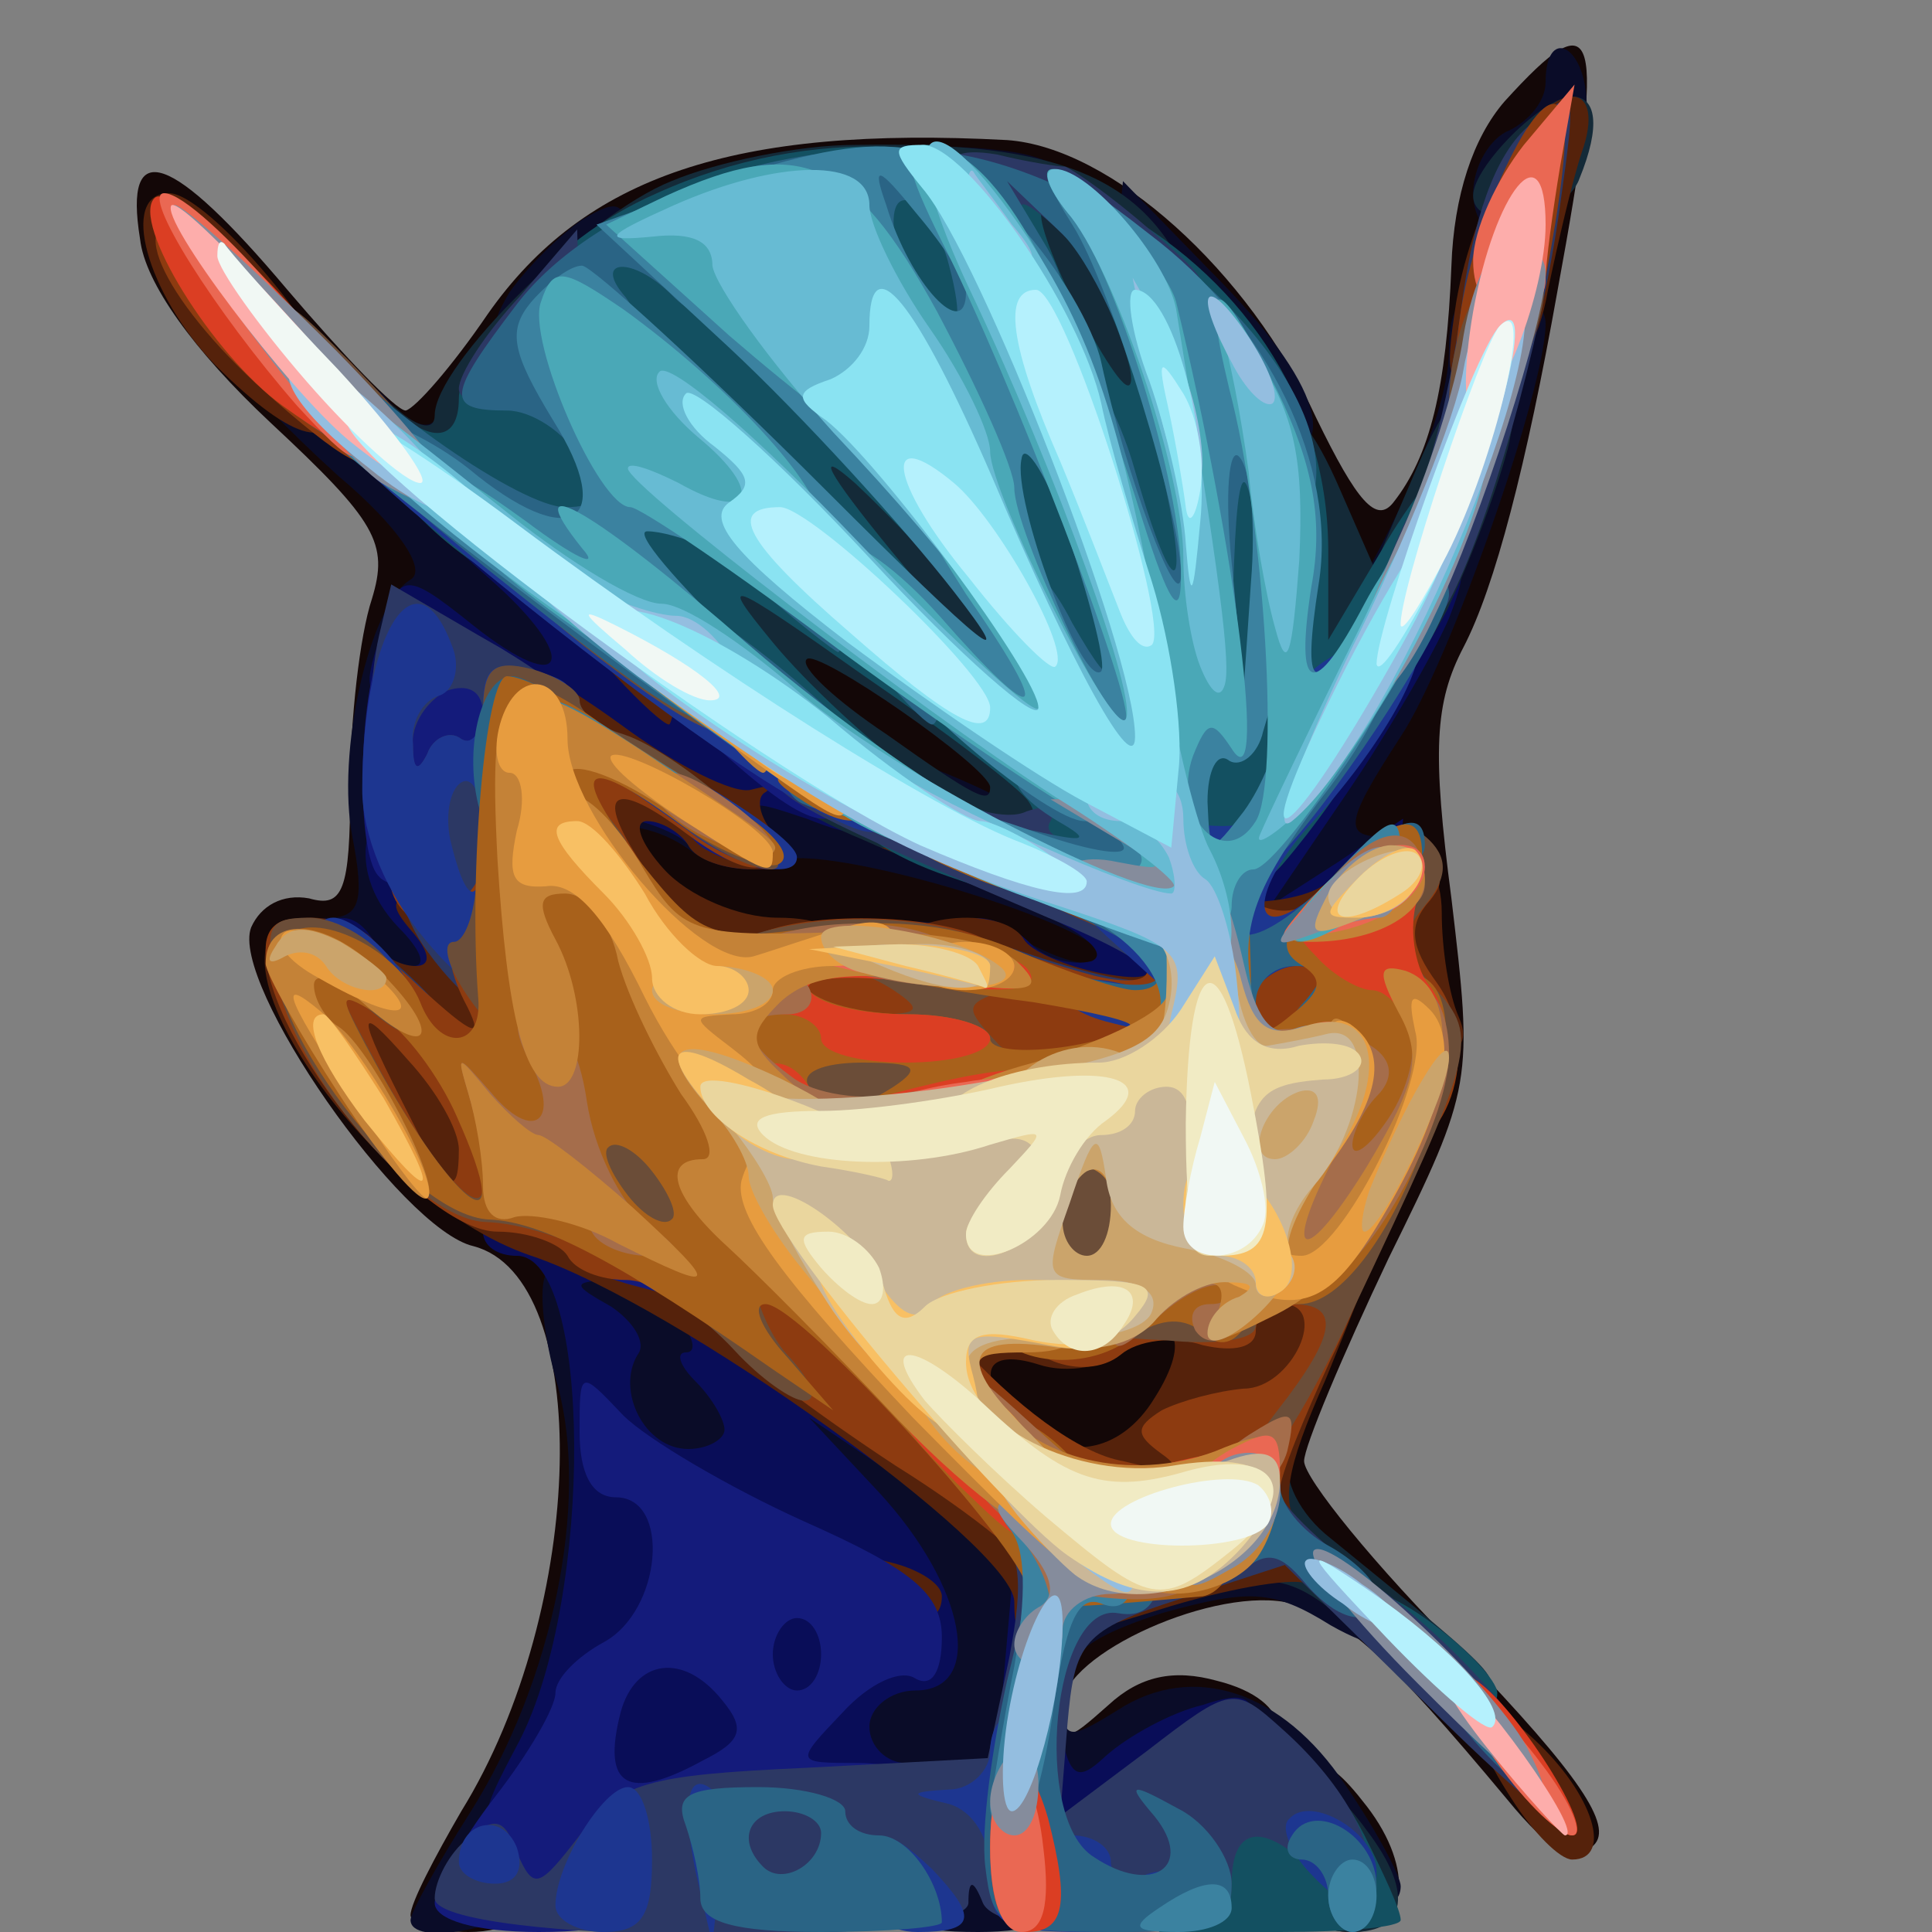 <?xml version="1.0" encoding="utf-8"?>
<!DOCTYPE svg PUBLIC "-//W3C//DTD SVG 1.0//EN" "http://www.w3.org/TR/2001/REC-SVG-20010904/DTD/svg10.dtd">
<svg version="1.0" xmlns="http://www.w3.org/2000/svg" width="40px" height="40px" viewBox="0 0 40 40" preserveAspectRatio="xMidYMid meet">
 <rect x="0" y="0" width="40" height="40" fill="#808080" stroke="none"/>
 <g fill="#130707">
  <path d="M8.50 39.65 c0 -0.25 0.50 -1.20 1.05 -2.15 2.60 -4.20 2.75 -11.05 0.25 -11.70 -1.50 -0.35 -5.05 -5.45 -4.60 -6.60 0.20 -0.45 0.65 -0.70 1.20 -0.60 0.70 0.20 0.85 -0.15 0.85 -2.30 0 -1.40 0.20 -3.15 0.45 -3.90 0.35 -1.15 0.10 -1.60 -2.10 -3.65 -1.60 -1.50 -2.60 -2.90 -2.70 -3.80 -0.35 -2.15 0.65 -1.80 3.05 1.05 1.15 1.35 2.25 2.50 2.45 2.50 0.20 -0.05 0.95 -0.90 1.70 -2 2 -2.85 5.10 -3.90 10.75 -3.60 2.15 0.15 5 2.70 6.40 5.75 0.85 1.75 1.25 2.20 1.60 1.75 0.75 -0.95 1.10 -2.35 1.20 -4.90 0.05 -1.45 0.45 -2.65 1.10 -3.40 1.95 -2.15 2.10 -1.55 1.10 3.90 -0.65 3.65 -1.30 6.15 -1.95 7.40 -0.60 1.15 -0.65 2.15 -0.25 5.20 0.45 3.80 0.45 3.90 -1.30 7.45 -0.95 2 -1.75 3.90 -1.75 4.20 0 0.35 1.45 2.15 3.30 4 2.40 2.50 3.10 3.55 2.70 3.95 -0.40 0.40 -0.90 0.15 -1.80 -0.95 -2.50 -3 -3.35 -3.75 -4.45 -4.05 -1.55 -0.40 -4.75 1.05 -4.75 2.10 0 0.80 0.05 0.80 0.95 0 0.65 -0.60 1.35 -0.75 2.25 -0.50 1.60 0.40 1.70 1.50 0.20 1.90 -1.80 0.45 -3.90 0.35 -3.90 -0.20 0 -0.25 -0.65 -0.50 -1.50 -0.50 -1.20 0 -1.50 -0.20 -1.50 -1.10 -0.05 -1.60 -1.65 -3.35 -3.35 -3.70 -1.45 -0.30 -1.45 -0.25 -2.05 2.85 -0.30 1.70 -0.75 3.25 -1 3.40 -0.25 0.15 -0.60 0.80 -0.80 1.45 -0.25 0.75 -0.75 1.10 -1.60 1.10 -0.65 0 -1.20 -0.15 -1.20 -0.35z m10.50 -12.35 c0 -0.65 2.95 -1.30 5.95 -1.30 1.10 0 1.55 -0.40 2.35 -2.10 1.10 -2.35 1.05 -4.90 -0.10 -4.90 -0.95 0 -0.95 -3.45 0.10 -4.90 0.65 -0.95 0.65 -1.10 0.05 -1.10 -0.45 0 -1 -0.95 -1.40 -2.25 -0.35 -1.25 -0.85 -2.25 -1.05 -2.25 -0.20 0 -0.40 -0.45 -0.40 -1 0 -0.60 -0.35 -1 -0.80 -1 -0.45 0 -1.35 -0.45 -2.05 -1 -2.25 -1.80 -6.35 -1 -9.35 1.75 -1.05 0.95 -1.50 1.95 -1.70 3.65 -0.15 1.30 -0.55 2.65 -0.95 3 -0.95 0.95 -0.85 4.10 0.10 4.10 0.50 0 0.75 0.55 0.80 1.90 0.10 3.40 0.60 4.30 2.70 4.90 1.05 0.30 2.05 0.80 2.15 1.10 0.10 0.35 0.50 0.60 0.90 0.60 0.40 0 0.70 0.35 0.70 0.75 0 0.40 0.45 0.75 1 0.75 0.55 0 1 -0.30 1 -0.70z"/>
  <path d="M21.25 21.65 c-0.55 -0.15 -1.20 -0.45 -1.45 -0.70 -0.30 -0.25 -1.90 -0.45 -3.55 -0.45 -2.35 0 -3.30 -0.20 -3.90 -0.90 -1.10 -1.20 -1.15 -4.10 -0.10 -4.10 0.40 0 0.75 -0.20 0.75 -0.50 0 -0.25 0.45 -0.50 1 -0.50 0.75 0 1 -0.35 1 -1.25 0 -1.10 0.20 -1.25 1.80 -1.25 2.30 0 5.20 2.15 5.20 3.80 0 0.90 0.45 1.45 1.75 2.05 1.50 0.70 1.75 1.10 1.75 2.50 0 1.55 -0.10 1.65 -1.60 1.60 -0.90 -0.05 -2.10 -0.15 -2.65 -0.30z"/>
  <path d="M27 38.25 c0 -1.95 0.30 -2.15 1.30 -0.85 1 1.30 0.85 2.60 -0.30 2.60 -0.80 0 -1 -0.35 -1 -1.75z"/>
 </g>
 <g fill="#0a0c28">
  <path d="M8.50 39.75 c0 -0.15 0.55 -1.15 1.25 -2.25 1.70 -2.70 2.45 -6.40 1.80 -8.80 -0.30 -1 -0.40 -2.05 -0.25 -2.30 0.15 -0.20 -0.10 -0.40 -0.50 -0.40 -0.45 0 -0.80 -0.20 -0.80 -0.50 0 -0.25 0.80 -0.50 1.75 -0.50 1.85 0 4.25 0.90 4.25 1.60 0 0.20 0.35 0.40 0.75 0.40 0.40 0 0.75 0.35 0.75 0.75 0 0.40 0.40 0.75 0.90 0.75 0.95 0.05 3.60 2.20 3.60 3 0 0.25 0.55 0.50 1.25 0.50 0.70 0 1.25 -0.20 1.25 -0.50 0 -0.90 1.95 -0.55 3.25 0.60 1.80 1.55 1.65 2.60 -0.20 1.55 -1.20 -0.75 -1.70 -0.75 -3.50 -0.25 -1.55 0.50 -2.05 0.90 -2.05 1.70 0 0.95 0.10 0.95 1.15 0.30 1.55 -1 3.40 -0.40 4.70 1.55 0.65 0.95 1.15 1.90 1.15 2.10 0 0.90 -2.10 0.40 -3 -0.65 -0.75 -0.95 -1.05 -1.05 -1.55 -0.50 -0.35 0.30 -1.05 0.60 -1.55 0.60 -0.50 0 -0.90 0.35 -0.90 0.75 0 0.50 -0.55 0.75 -1.75 0.75 -1.40 0 -1.75 -0.20 -1.75 -1 0 -0.65 -0.35 -1 -1 -1 -0.85 0 -1 -0.35 -1 -2.25 0 -1.35 0.25 -2.25 0.60 -2.25 0.30 0 0.15 -0.45 -0.35 -1 -0.50 -0.55 -1.45 -1 -2.10 -1 -0.90 0 -1.15 0.25 -1.15 1.25 0 1 0.25 1.25 1.30 1.25 1.15 0 1.25 0.15 1.10 2.15 -0.15 2.05 -0.20 2.10 -2.10 2.25 -1.05 0.10 -2.25 0.50 -2.65 0.90 -0.70 0.65 -2.65 1 -2.65 0.45z"/>
  <path d="M6 20 c0 -0.60 0.35 -1 0.80 -1 0.65 0 0.75 -0.35 0.50 -1.65 -0.35 -1.75 0.35 -4.85 1.20 -5.35 0.35 -0.20 -0.25 -1.10 -1.50 -2.15 -1.10 -1 -2 -1.95 -2 -2.10 0 -0.60 2.45 -0.20 3 0.50 0.35 0.40 0.75 0.65 0.95 0.50 0.55 -0.30 4.05 2.70 4.05 3.55 0 0.40 0.30 0.70 0.65 0.70 0.35 0 1.10 0.40 1.65 0.90 0.50 0.50 2.15 1.35 3.60 1.85 1.40 0.50 2.60 1.15 2.60 1.35 0 0.20 0.55 0.40 1.25 0.40 1.15 0 1.25 0.20 1.15 1.75 -0.10 1.60 -0.20 1.75 -1.75 1.75 -0.90 0 -1.65 -0.20 -1.65 -0.45 0 -0.25 -0.95 -0.60 -2.10 -0.85 l-2.15 -0.40 1.95 -0.20 c1.10 -0.10 2.50 0.10 3.15 0.45 0.65 0.35 1.30 0.50 1.45 0.35 0.55 -0.55 -5.35 -2.40 -6.60 -2.10 -0.65 0.15 -1.50 0.10 -1.85 -0.15 -1.15 -0.90 -2.85 -0.65 -2.85 0.40 0 0.60 -0.35 0.95 -1 0.95 -0.65 0 -1 0.35 -1 1 0 0.80 -0.35 1 -1.75 1 -1.40 0 -1.75 -0.20 -1.75 -1z"/>
  <path d="M25 18.45 c0 -0.85 0.60 -2.45 1.45 -3.60 2.15 -3.15 3.55 -6.15 3.55 -7.60 0 -0.90 0.25 -1.25 1 -1.25 0.55 0 1 0.30 1 0.70 0 1.35 -2 7.05 -3 8.55 -1.20 1.85 -1.25 2.15 -0.10 2.05 0.60 -0.05 0.80 0.25 0.70 0.95 -0.25 1.30 -1 1.75 -2.95 1.75 -1.50 0 -1.65 -0.15 -1.65 -1.55z"/>
  <path d="M17.50 11.75 c0 -1.65 0.10 -1.75 1.75 -1.75 1.65 0 1.75 0.10 1.75 1.75 0 1.65 -0.10 1.75 -1.75 1.75 -1.65 0 -1.75 -0.10 -1.75 -1.75z"/>
  <path d="M25 8.95 c0 -0.30 -0.45 -0.90 -1.05 -1.40 -0.70 -0.60 -1 -1.25 -0.85 -2.30 l0.15 -1.50 1.80 1.85 c2.35 2.35 2.80 3.90 1.15 3.90 -0.65 0 -1.20 -0.25 -1.20 -0.55z"/>
  <path d="M10.55 6.05 c0.35 -0.50 1 -1.15 1.50 -1.50 0.85 -0.50 0.95 -0.40 0.95 0.95 0 1.35 -0.15 1.50 -1.50 1.50 -1.35 0 -1.45 -0.10 -0.95 -0.95z"/>
  <path d="M19 3.95 c0 -0.85 0.25 -1 1.60 -0.85 1.10 0.10 1.70 0.45 1.80 1.05 0.15 0.70 -0.20 0.85 -1.60 0.85 -1.50 0 -1.80 -0.20 -1.80 -1.05z"/>
  <path d="M30.50 4 c0 -0.55 0.35 -1.15 0.75 -1.30 0.40 -0.20 0.75 -0.60 0.75 -1 0 -1.15 0.80 -0.80 0.85 0.40 0.15 1.40 -0.70 2.90 -1.60 2.90 -0.40 0 -0.75 -0.45 -0.75 -1z"/>
 </g>
 <g fill="#090d58">
  <path d="M20.70 35.65 l0.30 -3.40 -2.10 -1.45 -2.15 -1.45 1.45 1.55 c1.80 1.95 2.20 4.10 0.75 4.10 -0.50 0 -0.95 0.35 -0.95 0.75 0 0.40 0.35 0.75 0.75 0.75 0.40 0 0.75 0.30 0.75 0.70 0 0.75 -6.20 1.50 -8.25 1 -1.45 -0.35 -1.45 -0.35 -0.50 -2.15 1.55 -3 1.50 -10.05 -0.05 -10.05 -0.40 0 -0.70 -0.20 -0.70 -0.50 0 -0.25 0.80 -0.50 1.75 -0.50 0.95 0 1.75 0.20 1.75 0.45 0 0.25 0.65 0.60 1.50 0.80 0.80 0.20 2.55 1.30 3.90 2.50 2.30 2.10 2.50 2.40 2.80 5.30 0.35 2.80 0.45 3 1.20 2.30 0.45 -0.40 1.35 -0.90 2 -1.05 0.90 -0.30 1.10 -0.20 1.10 0.70 0 1.50 -1.90 2.95 -3.95 3 l-1.70 0 0.35 -3.35z m-5.70 -6.05 c0 -0.20 -0.25 -0.65 -0.60 -1 -0.35 -0.35 -0.40 -0.60 -0.20 -0.60 0.25 0 0.15 -0.35 -0.20 -0.75 -0.35 -0.40 -1 -0.75 -1.45 -0.75 -0.70 0.05 -0.70 0.10 0.10 0.55 0.45 0.30 0.75 0.75 0.55 1 -0.45 0.75 0.15 1.95 1.05 1.95 0.40 0 0.75 -0.20 0.75 -0.40z"/>
  <path d="M21.50 21 c0 -0.25 -0.45 -0.50 -1 -0.50 -0.55 0 -1 -0.35 -1 -0.75 0 -0.90 1.05 -1 1.85 -0.20 0.30 0.30 0.85 0.45 1.25 0.35 0.35 -0.15 -0.15 -0.60 -1.20 -1.05 -2.40 -1 -2.45 -1.85 -0.15 -1.85 0.95 0 1.75 0.25 1.75 0.50 0 0.95 1.25 0.50 1.75 -0.60 0.30 -0.65 1 -1.20 1.65 -1.30 0.80 -0.10 1.10 -0.50 1.10 -1.35 0 -1.90 0.55 -2.75 1.80 -2.75 1.05 0 1.15 0.15 0.70 1.30 -0.30 0.70 -1.25 2.35 -2.10 3.60 l-1.60 2.35 1.40 -0.90 1.35 -0.90 -0.15 1.65 c-0.15 1.50 -0.30 1.65 -2 1.80 -1.05 0.10 -1.90 0.35 -1.90 0.65 0 0.25 -0.80 0.45 -1.75 0.45 -0.95 0 -1.75 -0.20 -1.75 -0.50z"/>
  <path d="M6.50 20 c0 -1.05 0.75 -1.35 1.25 -0.50 0.15 0.30 0.55 0.50 0.80 0.50 0.30 0 0.15 -0.35 -0.30 -0.80 -1.20 -1.25 -0.75 -2.90 0.85 -3.10 1.70 -0.20 1.35 -1.60 -0.45 -1.60 -1.05 0 -1.15 -0.15 -0.85 -1.10 0.45 -1.60 0.50 -1.65 2 -0.45 1.95 1.55 2.25 0.70 0.30 -1 -1.35 -1.20 -1.45 -1.45 -0.65 -1.45 0.55 0 1.15 0.25 1.30 0.50 0.15 0.30 0.75 0.50 1.30 0.50 1.55 0 5.90 3.55 5.90 4.85 0.05 1 -0.10 1.05 -1.25 0.60 -1.20 -0.40 -1.25 -0.40 -0.70 0.30 0.50 0.65 0.45 0.75 -0.40 0.75 -0.60 0 -1.15 -0.20 -1.30 -0.45 -0.15 -0.25 -0.85 -0.55 -1.55 -0.65 -1.10 -0.25 -1.25 -0.10 -1.25 1.15 0 0.95 -0.25 1.45 -0.75 1.45 -0.40 0 -0.75 0.35 -0.75 0.75 0 0.50 -0.55 0.75 -1.75 0.75 -1.40 0 -1.75 -0.20 -1.75 -1z"/>
 </g>
 <g fill="#142a38">
  <path d="M27 38.50 c0 -1.70 0.35 -1.90 1.30 -0.60 0.95 1.25 0.85 2.10 -0.30 2.10 -0.80 0 -1 -0.35 -1 -1.50z"/>
  <path d="M28 33.75 c-0.75 -0.80 -1.50 -1.15 -2.10 -0.95 -0.75 0.20 -0.90 0 -0.90 -1.50 0 -1.45 0.20 -1.80 1 -1.80 0.65 0 0.90 0.25 0.70 0.70 -0.15 0.40 0.20 1.15 0.85 1.65 3.75 3.05 3.80 3.10 2.65 3.15 -0.55 0 -1.55 -0.55 -2.20 -1.25z"/>
  <path d="M17.90 17.40 c-1.35 -0.55 -2.40 -1.30 -2.40 -1.60 0 -0.30 -0.45 -0.85 -1 -1.20 -1.25 -0.75 -1.45 -4.10 -0.25 -4.10 1.10 0 0.90 -0.85 -0.25 -1.15 -0.75 -0.20 -1 -0.70 -1 -1.80 0 -1.05 -0.25 -1.55 -0.75 -1.55 -0.45 0 -0.75 0.45 -0.75 1.15 0 2.60 -0.55 3.40 -2.20 3.25 -1.20 -0.10 -1.60 -0.40 -1.70 -1.40 -0.15 -1.05 -0.10 -1.10 0.60 -0.55 0.50 0.45 0.80 0.45 0.80 0.15 0 -1.05 3.15 -4.15 4.90 -4.85 0.95 -0.40 2.65 -0.75 3.80 -0.75 5.50 -0.10 7.10 1.15 7.60 5.90 0.25 2.20 0.15 3.10 -0.25 3.10 -0.30 0 -0.55 0.75 -0.55 1.75 0 1.20 -0.25 1.75 -0.75 1.75 -0.50 0 -0.75 0.50 -0.75 1.50 0 1.30 -0.20 1.50 -1.35 1.50 -0.80 -0.05 -2.45 -0.50 -3.75 -1.10z m2.60 -1.10 c0 -0.40 -3.60 -2.90 -3.80 -2.65 -0.15 0.15 0.60 0.85 1.65 1.55 1.90 1.35 2.15 1.45 2.15 1.10z m0.35 -8.40 c-1.50 -3.55 -1.80 -3.75 -5.10 -2.90 -1.30 0.35 -1.35 0.40 -0.35 0.45 0.70 0 1.30 0.45 1.45 0.95 0.25 0.95 1.85 1.95 3.35 2.05 0.55 0.05 0.80 -0.20 0.65 -0.55z"/>
  <path d="M8 14.75 c0 -1.25 0.10 -2.25 0.25 -2.25 0.20 0 0.95 0.35 1.75 0.75 1.15 0.60 1.50 1.10 1.50 2.25 0 1.40 -0.15 1.50 -1.75 1.50 -1.75 0 -1.75 0 -1.75 -2.25z"/>
  <path d="M26 11.50 c0 -3.35 0.65 -3.90 1.75 -1.35 l0.70 1.60 0.90 -2.10 c1.10 -2.60 2.40 -2.95 1.90 -0.50 -0.20 0.85 -0.80 2.45 -1.30 3.50 -0.80 1.50 -1.25 1.85 -2.45 1.85 -1.50 0 -1.50 0 -1.50 -3z"/>
  <path d="M30.50 4.05 c0 -0.60 1.45 -2.05 2.05 -2.05 0.50 0 0.60 0.60 0.15 1.70 -0.30 0.85 -2.20 1.15 -2.20 0.35z"/>
 </g>
 <g fill="#55220b">
  <path d="M31.30 37.25 c-1.20 -1.85 -0.95 -2.55 0.45 -1.25 1.25 1.15 1.65 2.50 0.80 2.50 -0.25 0 -0.80 -0.55 -1.25 -1.25z"/>
  <path d="M21 33.15 c-0.05 -1.15 -7 -6.15 -10 -7.15 -3.55 -1.20 -7.35 -7 -4.55 -7 0.55 0 1.15 0.25 1.30 0.50 0.15 0.30 0.55 0.50 0.85 0.50 0.35 0 0.30 -0.30 -0.10 -0.75 -0.55 -0.65 -0.40 -0.75 0.95 -0.75 1.20 0 1.60 0.25 1.85 1.25 0.15 0.70 0.20 1.95 0 2.75 -0.20 1.15 -0.10 1.50 0.45 1.50 0.45 0 1.15 0.20 1.65 0.45 0.45 0.25 1.25 0.60 1.75 0.75 0.55 0.15 1.05 0.75 1.20 1.30 0.25 1 2.15 1.45 2.15 0.50 0 -0.30 1.35 -0.50 3 -0.50 1.65 0 3 -0.20 3 -0.50 0 -0.25 0.90 -0.50 2 -0.50 1.10 0 2 0.15 2 0.30 0 0.15 -0.50 1.40 -1.05 2.75 -0.85 1.90 -0.95 2.65 -0.50 3.10 0.65 0.65 0.75 1.55 0.15 1.15 -0.25 -0.15 -1.50 0.05 -2.85 0.45 -3.05 0.95 -3.25 0.95 -3.25 -0.10z m2.90 -4.20 c0.80 -1.25 0.40 -1.85 -0.60 -1 -0.40 0.35 -1.20 0.50 -1.80 0.30 -1.10 -0.35 -1.35 0.20 -0.40 1.15 0.90 0.90 2.10 0.70 2.80 -0.45z"/>
  <path d="M18.05 32.80 c-0.50 -0.60 -0.40 -0.65 0.40 -0.45 0.60 0.15 1.05 0.45 1.05 0.70 0 0.70 -0.80 0.55 -1.45 -0.25z"/>
  <path d="M15.50 22.50 c0 -1.25 -0.20 -1.50 -1.20 -1.50 -1.65 0 -3.15 -2.05 -3.60 -4.80 -0.15 -1.25 -0.20 -2.35 -0.10 -2.45 0.10 -0.15 1.15 0.45 2.25 1.25 1.15 0.85 2.35 1.45 2.70 1.35 0.40 -0.10 0.50 -0.10 0.30 0.05 -0.20 0.10 -0.15 0.50 0.20 0.90 0.45 0.55 0.35 0.70 -0.45 0.70 -0.60 0 -1.20 -0.20 -1.35 -0.50 -0.15 -0.25 -0.55 -0.50 -0.85 -0.50 -0.30 0 -0.15 0.45 0.35 1 0.50 0.55 1.55 1 2.35 1 0.90 0 1.40 0.25 1.40 0.75 0 0.40 0.25 0.75 0.50 0.75 0.30 0 0.50 -0.35 0.50 -0.75 0 -0.80 2.25 -1.05 2.70 -0.30 0.15 0.25 0.85 0.55 1.60 0.70 1.90 0.35 0.80 -0.50 -2.10 -1.65 l-2.45 -0.95 2.05 -0.05 c1.10 0 2.20 0.20 2.50 0.45 0.90 0.85 4.10 1 4.75 0.25 1 -1.25 2.30 -0.85 2.30 0.70 0 0.75 0.15 1.70 0.35 2.15 0.30 0.70 -0.05 0.90 -2.15 1.20 -1.35 0.20 -2.95 0.20 -3.50 0 -0.60 -0.20 -1.05 -0.10 -1.05 0.20 0 0.30 -0.90 0.55 -2 0.55 -1.10 0 -2 0.25 -2 0.50 0 0.30 -0.90 0.50 -2 0.50 -1.90 0 -2 -0.10 -2 -1.50z"/>
  <path d="M12.75 14 c-0.90 -0.95 -0.85 -1 0.15 -1 0.75 0 1.10 0.30 1.10 1 0 0.55 -0.10 1 -0.15 1 -0.10 0 -0.60 -0.45 -1.10 -1z"/>
  <path d="M4.45 7.55 c-1.40 -1.45 -2 -3.55 -0.95 -3.55 0.80 0 3.45 3.15 3.50 4.15 0 1.25 -0.90 1.05 -2.55 -0.60z"/>
  <path d="M30.15 6.25 c0.35 -2.05 1.60 -4.25 2.40 -4.25 0.35 0 0.45 0.45 0.20 1.15 -0.20 0.60 -0.50 1.90 -0.70 2.85 -0.20 1.15 -0.65 1.80 -1.25 1.90 -0.85 0.20 -0.90 -0.05 -0.65 -1.65z"/>
 </g>
 <g fill="#141b7b">
  <path d="M9 39.40 c0 -0.30 0.55 -1.30 1.25 -2.20 0.70 -0.90 1.25 -1.85 1.25 -2.15 0 -0.30 0.45 -0.75 1 -1.05 1.20 -0.65 1.40 -3 0.25 -3 -0.50 0 -0.75 -0.50 -0.75 -1.35 0 -1.30 0 -1.30 0.90 -0.35 0.50 0.50 2.20 1.50 3.75 2.20 2.25 1 2.85 1.50 2.85 2.40 0 0.70 -0.20 1.05 -0.55 0.85 -0.30 -0.20 -0.95 0.10 -1.50 0.70 -1 1.05 -1 1.05 0.30 1.05 0.70 0 1.25 0.20 1.25 0.45 0 0.60 -1.30 1.05 -3.05 1.05 -0.90 0 -1.65 0.35 -2.05 1 -0.50 0.75 -1.20 1 -2.75 1 -1.30 0 -2.15 -0.25 -2.15 -0.60z m5.55 -2.95 c0.80 -0.40 0.90 -0.65 0.40 -1.25 -0.80 -1 -1.80 -0.85 -2.10 0.25 -0.40 1.55 0.15 1.85 1.70 1z m2.45 -2.20 c0 -0.40 -0.20 -0.75 -0.50 -0.75 -0.25 0 -0.50 0.35 -0.50 0.75 0 0.40 0.25 0.75 0.50 0.75 0.30 0 0.50 -0.35 0.50 -0.75z"/>
  <path d="M13.25 26.65 c-1.80 -0.45 -2.05 -1.15 -0.35 -1.15 1.10 0 1.60 0.25 1.60 0.75 0 0.40 -0.05 0.70 -0.10 0.70 -0.10 -0.05 -0.60 -0.15 -1.15 -0.30z"/>
  <path d="M7.85 18.15 c-0.55 -0.50 -0.40 -4.55 0.20 -4.90 0.25 -0.20 1.05 -0.20 1.75 -0.05 1.05 0.30 1.20 0.60 1.20 2.80 0 2.40 -0.05 2.50 -1.40 2.50 -0.80 0 -1.60 -0.15 -1.75 -0.35z"/>
  <path d="M14.55 17.55 c-0.35 -0.25 -0.60 -0.70 -0.45 -1.05 0.10 -0.40 0.55 -0.25 1.40 0.45 0.85 0.70 1 1 0.50 1.05 -0.40 0 -1.05 -0.20 -1.45 -0.45z"/>
  <path d="M15.15 15.75 l-1.40 -1.25 1.75 0.10 c1.40 0.10 1.80 0.40 1.90 1.30 0.20 1.45 -0.50 1.40 -2.25 -0.15z"/>
 </g>
 <g fill="#135061">
  <path d="M24 38.25 c0 -1.65 0.10 -1.75 1.75 -1.75 1.40 0 1.85 0.25 2.50 1.50 0.40 0.80 0.75 1.55 0.75 1.75 0 0.15 -1.10 0.25 -2.50 0.25 l-2.50 0 0 -1.75z"/>
  <path d="M28.85 34.60 c-1.45 -1.55 -1 -2.25 0.65 -1.10 0.85 0.60 1.50 1.30 1.50 1.55 0 0.75 -1.30 0.50 -2.15 -0.45z"/>
  <path d="M19.65 18.15 c-1.20 -0.40 -2.15 -1.05 -2.15 -1.45 0 -0.40 -0.50 -0.70 -1.10 -0.70 -0.65 0 -2.10 -0.90 -3.30 -2 -1.20 -1.10 -2.25 -2 -2.40 -2 -0.95 0 -3.20 -2.25 -3.20 -3.15 0 -0.80 0.15 -0.90 0.60 -0.45 0.80 0.80 1.40 0.75 1.40 -0.15 0 -0.35 0.30 -0.90 0.65 -1.10 0.40 -0.20 0.80 -0.80 1 -1.30 0.20 -0.50 1.30 -1.35 2.45 -1.85 6.40 -2.90 13.85 1.05 13.90 7.35 l0 1.90 1.10 -1.85 c0.60 -1.05 1.30 -1.90 1.50 -1.90 1.35 0 -0.85 5.25 -3.55 8.40 -1.15 1.30 -3.65 1.40 -6.90 0.25z m1.65 -1.55 c-0.15 -0.25 -1.65 -1.40 -3.40 -2.60 -2.90 -2.05 -3.05 -2.10 -1.90 -0.70 0.70 0.85 1.95 2 2.75 2.60 1.50 1.05 3.05 1.45 2.55 0.70z m-1.20 -3.95 c-0.55 -0.80 -1.65 -1.95 -2.40 -2.65 -0.85 -0.75 -0.60 -0.25 0.75 1.40 2.25 2.75 3.30 3.55 1.65 1.25z m2.70 -6.60 c-1.25 -2.35 -1.75 -2.25 -0.60 0.15 0.60 1.15 1.10 1.95 1.20 1.75 0.10 -0.20 -0.20 -1.05 -0.60 -1.90z"/>
 </g>
 <g fill="#2c3864">
  <path d="M9 39.30 c0 -0.35 0.30 -0.95 0.70 -1.25 0.55 -0.45 0.75 -0.40 1 0.30 0.35 0.80 0.45 0.75 1.30 -0.35 0.80 -1.10 1.40 -1.25 4.70 -1.40 l3.75 -0.20 0.45 -2.10 c0.30 -1.60 0.25 -2.20 -0.40 -2.70 -0.65 -0.55 -0.40 -0.65 1.65 -0.40 1.40 0.15 2.35 0.10 2.35 -0.20 0 -0.30 0.45 -0.50 1 -0.50 0.55 0 1 0.20 1 0.40 0 0.25 0.95 1.15 2.15 2.05 1.95 1.45 3.85 3.85 3.85 4.85 0 0.25 -1.35 -0.90 -2.95 -2.50 l-2.95 -2.90 -2.15 0.70 c-2.05 0.65 -2.20 0.90 -2.35 2.60 l-0.15 1.90 1.80 -1.35 c1.75 -1.35 1.80 -1.35 2.80 -0.45 1.35 1.20 2.05 2.60 1.70 3.20 -0.20 0.30 -0.60 0.20 -1.05 -0.25 -1.05 -1.05 -1.70 -0.95 -1.70 0.25 0 0.85 -0.35 1 -2.45 1 -1.50 0 -2.55 -0.25 -2.70 -0.60 -0.20 -0.50 -0.30 -0.50 -0.30 0 -0.05 0.95 -11.05 0.85 -11.05 -0.10z"/>
  <path d="M7.50 20.20 c0 -0.70 0.15 -0.70 0.75 -0.20 0.40 0.35 0.75 0.70 0.75 0.80 0 0.10 -0.35 0.20 -0.75 0.20 -0.40 0 -0.75 -0.35 -0.75 -0.80z"/>
  <path d="M8.85 19.70 c-0.95 -1.25 -1.45 -4.60 -1 -6.55 l0.25 -1.05 1.80 1.05 c2.05 1.15 2.80 2 2.10 2.25 -0.30 0.10 -0.50 1.05 -0.50 2.10 0 3.65 -1 4.45 -2.65 2.20z m0.70 -4.40 c0.25 0.15 0.45 -0.10 0.45 -0.50 0 -0.50 -0.30 -0.65 -0.75 -0.50 -0.40 0.20 -0.75 0.70 -0.70 1.15 0 0.50 0.10 0.55 0.30 0.15 0.10 -0.30 0.45 -0.50 0.70 -0.30z"/>
  <path d="M21 20.55 c0 -0.25 -0.95 -0.60 -2.10 -0.80 -1.50 -0.30 -1.80 -0.45 -1.05 -0.60 0.60 -0.10 2.15 0.15 3.45 0.60 3.15 1.05 3.45 0.50 0.40 -0.75 -4.90 -2.10 -5.70 -2.50 -5.70 -3 0 -0.75 1.90 -0.60 3.25 0.30 0.70 0.45 1.60 0.70 2 0.50 0.45 -0.15 0.65 -0.10 0.50 0.20 -0.20 0.30 0.35 0.50 1.20 0.50 1.45 0 1.55 0.15 1.55 1.75 0 1.65 -0.10 1.75 -1.75 1.75 -0.95 0 -1.75 -0.20 -1.75 -0.45z"/>
  <path d="M10.25 12 c-1.20 -0.95 -1.60 -1.50 -1.05 -1.50 0.45 0 0.80 0.20 0.80 0.45 0 0.25 0.55 0.60 1.25 0.75 0.70 0.20 1.25 0.65 1.25 1.05 0 1 -0.10 1 -2.25 -0.75z"/>
  <path d="M28.50 12.75 c0 -0.45 0.30 -1.40 0.70 -2.15 0.40 -0.75 0.85 -2.65 1.05 -4.20 0.25 -1.90 0.70 -3.15 1.35 -3.75 1.05 -0.90 1.05 -0.90 0.70 1.60 -0.40 2.90 -1.50 6.70 -2.30 8.20 -0.65 1.25 -1.50 1.40 -1.50 0.30z"/>
  <path d="M9.50 8.05 c0 -0.30 0.55 -1.15 1.25 -1.90 l1.20 -1.40 0.05 1.90 c0 1.65 -0.15 1.85 -1.25 1.85 -0.70 0 -1.25 -0.20 -1.25 -0.45z"/>
  <path d="M22.05 4.90 c-0.65 -0.65 -1.05 -0.85 -0.85 -0.50 0.25 0.40 0 0.60 -0.65 0.60 -0.70 0 -1.05 -0.30 -1.05 -1 0 -0.75 0.25 -0.95 1.15 -0.80 0.60 0.15 1.25 0.25 1.40 0.25 0.15 0.05 0.95 0.60 1.75 1.30 1.30 1.10 1.35 1.25 0.45 1.25 -0.55 0 -1.55 -0.50 -2.20 -1.10z"/>
 </g>
 <g fill="#8d3b10">
  <path d="M21.50 32.75 c0 -0.30 -1.35 -1.40 -2.95 -2.40 -1.60 -1.05 -3.35 -2.35 -3.80 -2.90 -0.50 -0.50 -1.30 -0.95 -1.80 -0.95 -0.50 0 -1.05 -0.20 -1.20 -0.50 -0.15 -0.25 -0.80 -0.50 -1.45 -0.50 -1.55 0 -4.80 -3.95 -4.80 -5.85 0 -1.10 1.65 -0.70 3.15 0.75 1.20 1.10 1.40 1.15 0.95 0.30 -0.30 -0.60 -0.40 -1.25 -0.20 -1.45 0.20 -0.15 0.05 -0.25 -0.35 -0.15 -0.40 0.10 -0.85 -0.25 -0.95 -0.70 -0.10 -0.55 0.10 -0.90 0.60 -0.90 0.45 0 0.80 0.30 0.80 0.65 0 1.25 1 -0.90 1 -2.25 0 -0.80 0.25 -1.40 0.60 -1.40 0.85 0 4.90 2.50 4.90 3 0 0.70 -0.65 0.60 -1.80 -0.25 -1.45 -1.10 -1.90 -0.90 -1 0.50 1.25 1.90 1.05 3.25 -0.45 3.25 -1.90 0 -1.50 0.85 0.50 1.10 1.60 0.20 1.75 0.10 1.75 -1.15 0 -0.75 0.35 -1.45 0.80 -1.65 1.15 -0.45 3.65 -0.35 4.60 0.15 0.45 0.20 1.50 0.55 2.25 0.75 1.65 0.40 1.40 -0.50 -0.35 -1.20 -0.90 -0.40 -0.85 -0.45 0.60 -0.45 0.95 -0.05 1.60 0.20 1.60 0.60 0 0.45 0.10 0.45 0.40 -0.05 0.25 -0.35 0.80 -0.50 1.20 -0.35 0.45 0.20 0.95 0.10 1.15 -0.20 0.15 -0.30 0.90 -0.55 1.60 -0.55 1 0 1.15 0.15 0.75 0.65 -0.45 0.50 -0.40 0.95 0.15 1.70 1 1.40 0.20 3.65 -1.25 3.65 -0.55 0 -1 -0.25 -1 -0.55 0 -0.40 -0.90 -0.50 -2.85 -0.25 -1.60 0.15 -4.30 0.45 -6 0.60 -2.15 0.25 -3.15 0.55 -3.15 1 0 0.40 0.50 0.70 1.20 0.70 0.80 0 1.85 0.75 3.10 2.25 1.20 1.35 2.55 2.35 3.45 2.50 1 0.25 1.30 0.20 0.80 -0.15 -0.55 -0.40 -0.55 -0.55 0 -0.90 0.40 -0.20 1.15 -0.40 1.70 -0.45 1 0 1.80 -1.75 0.80 -1.75 -0.30 0 -0.55 0.25 -0.55 0.55 0 0.35 -0.45 0.45 -1.10 0.30 -0.60 -0.20 -1.35 -0.10 -1.70 0.20 -0.75 0.60 -2.20 0.05 -2.20 -0.85 0 -0.40 0.50 -0.70 1.25 -0.70 0.80 0 1.25 -0.30 1.25 -0.80 0 -0.70 0.40 -0.80 2.25 -0.55 1.30 0.10 2.45 0.35 2.60 0.50 0.15 0.15 -0.20 1.30 -0.80 2.50 -0.55 1.20 -1.05 2.40 -1.05 2.70 0 0.30 -0.95 0.70 -2.10 0.90 -1.20 0.20 -2.30 0.65 -2.50 0.95 -0.25 0.35 -0.40 0.35 -0.40 0.05z m-12 -8.95 c0 -0.40 -0.45 -1.20 -1.05 -1.85 -1.10 -1.25 -1.10 -1.05 0.05 1.20 0.75 1.50 1 1.70 1 0.65z"/>
  <path d="M5.70 8.30 c-2.25 -1.95 -3.25 -3.95 -1.80 -3.70 0.45 0.10 1.05 0.65 1.35 1.30 0.25 0.60 0.75 1.10 1.05 1.10 0.85 0 1.80 1.35 1.60 2.25 -0.10 0.65 -0.60 0.45 -2.20 -0.95z"/>
  <path d="M30.25 6.40 c0.40 -2.35 1.80 -5 2.10 -4.05 0.15 0.35 -0.05 1.85 -0.35 3.40 -0.40 1.85 -0.80 2.75 -1.35 2.75 -0.60 0 -0.65 -0.40 -0.40 -2.10z"/>
 </g>
 <g fill="#1d3690">
  <path d="M11.50 39.45 c0 -0.85 1 -2.45 1.50 -2.45 0.30 0 0.50 0.70 0.50 1.50 0 1.15 -0.20 1.50 -1 1.50 -0.55 0 -1 -0.25 -1 -0.55z"/>
  <path d="M14.40 38.75 c-0.30 -1.50 -0.15 -2.15 0.40 -1.65 0.15 0.20 0.20 0.95 0.10 1.75 l-0.15 1.40 -0.35 -1.50z"/>
  <path d="M18 39 c0 -1.20 0.30 -1.25 1.30 -0.30 0.95 1 0.90 1.30 -0.30 1.30 -0.65 0 -1 -0.35 -1 -1z"/>
  <path d="M20.50 38.80 c0 -0.75 -0.35 -1.30 -0.85 -1.45 -0.85 -0.20 -0.85 -0.25 0 -0.30 0.45 0 0.85 -0.40 0.85 -0.80 0 -0.40 0.20 -0.75 0.45 -0.75 0.60 0 1.15 1.45 0.75 2.05 -0.15 0.25 0.10 0.45 0.50 0.45 0.45 0 0.80 0.25 0.80 0.55 0 0.30 0.35 0.45 0.75 0.25 0.45 -0.15 0.75 0 0.75 0.45 0 0.55 -0.55 0.75 -2 0.75 -1.80 0 -2 -0.15 -2 -1.20z"/>
  <path d="M27.05 38.70 c-0.35 -0.40 -0.55 -0.90 -0.35 -1.05 0.45 -0.50 1.80 0.30 1.80 1.10 0 0.95 -0.55 0.95 -1.45 -0.05z"/>
  <path d="M9.50 38.55 c0 -0.85 0.90 -1.05 1.20 -0.30 0.15 0.45 0 0.75 -0.45 0.75 -0.40 0 -0.75 -0.20 -0.75 -0.45z"/>
  <path d="M22.90 21.15 c-1.30 -0.35 -1.10 -1.10 0.25 -0.80 l1.10 0.25 -1.10 -1 c-1.40 -1.25 -1.45 -1.60 -0.15 -1.60 0.55 0 1 -0.25 1 -0.50 0 -0.30 0.30 -0.50 0.65 -0.45 1.45 0.20 1.85 -0.15 1.85 -1.45 0 -1 0.35 -1.65 1.25 -2.10 0.70 -0.35 1.40 -0.55 1.55 -0.40 0.40 0.45 -0.70 2.40 -2.20 4 -1.30 1.45 -1.20 2.55 0.15 1.40 0.65 -0.55 0.75 -0.40 0.75 0.95 0 0.85 -0.25 1.55 -0.55 1.55 -0.25 0 -0.35 -0.20 -0.20 -0.50 0.15 -0.25 0 -0.50 -0.40 -0.50 -0.40 0 -0.85 0.35 -1.05 0.75 -0.25 0.75 -1.20 0.85 -2.90 0.40z"/>
  <path d="M7.15 20.65 c-0.70 -0.25 -0.90 -1.65 -0.25 -1.65 0.50 0 1.60 1.10 1.60 1.60 0 0.45 -0.40 0.45 -1.35 0.05z"/>
  <path d="M8.80 19.45 c-0.80 -0.95 -1.30 -2.15 -1.30 -3.10 0 -3.25 1.10 -5 1.85 -3 0.20 0.45 0.05 0.95 -0.25 1.05 -0.35 0.10 -0.60 0.55 -0.55 1 0 0.55 0.10 0.60 0.30 0.20 0.10 -0.30 0.45 -0.50 0.70 -0.30 0.25 0.15 0.45 -0.20 0.45 -0.70 0 -0.80 0.25 -0.95 1.10 -0.70 0.60 0.15 0.85 0.35 0.50 0.50 -0.40 0.10 -0.60 1.25 -0.60 3.10 0 1.60 -0.20 3.05 -0.45 3.20 -0.25 0.20 -1.05 -0.40 -1.75 -1.25z m1.20 -2.25 c0 -0.70 -0.20 -1.15 -0.45 -1 -0.25 0.15 -0.35 0.75 -0.20 1.30 0.35 1.40 0.65 1.25 0.65 -0.30z"/>
  <path d="M14.25 17.20 c-0.55 -0.40 -1.35 -0.95 -1.75 -1.20 -0.40 -0.25 -0.60 -0.60 -0.40 -0.80 0.35 -0.30 4.40 2 4.40 2.55 0 0.50 -1.30 0.20 -2.25 -0.55z"/>
  <path d="M16.75 16.70 c-1.55 -0.80 -5.15 -3.50 -8.25 -6.15 -1.60 -1.40 -1.65 -1.50 -0.65 -1.55 0.65 0 1.60 0.45 2.15 1 0.55 0.55 1.45 1 2 1 0.65 0 1 0.35 1 1 0 0.70 0.35 1 1.15 1 1.45 0.05 4.50 2.65 4.25 3.70 -0.15 0.70 -0.30 0.70 -1.65 0z"/>
 </g>
 <g fill="#6b4d38">
  <path d="M26.45 29.20 c1.25 -1.60 1.30 -2.20 0.30 -2.20 -0.40 0 -0.75 0.20 -0.75 0.45 0 0.30 -0.85 0.40 -1.85 0.30 -1.05 -0.05 -2.30 -0.15 -2.80 -0.20 -0.80 -0.05 -0.90 -0.40 -0.75 -2.55 0.10 -1.75 -0.05 -2.50 -0.45 -2.50 -0.35 0 -0.65 0.45 -0.65 1 0 0.85 -0.35 1 -2 1 -1.85 0 -2 0.10 -2 1.35 0 0.70 0.35 1.75 0.85 2.25 0.45 0.50 0.60 0.90 0.30 0.90 -0.25 0 -0.90 -0.45 -1.45 -1.05 -1.25 -1.35 -3.65 -2.60 -5.15 -2.65 -1.35 -0.05 -3.80 -2.85 -4.30 -4.90 -0.30 -1.20 -0.20 -1.40 0.65 -1.40 0.60 0 1.40 0.50 1.80 1.10 0.95 1.30 0.65 1.80 -0.50 0.85 -0.80 -0.65 -0.80 -0.60 -0.05 0.80 1.15 2.20 2.30 3.60 2.35 2.85 0.05 -1.80 3.55 -2.85 4.90 -1.50 0.45 0.45 0.60 0.30 0.60 -0.75 0 -0.75 -0.20 -1.35 -0.50 -1.35 -0.25 0 -0.50 -0.30 -0.50 -0.70 0 -1.25 4.20 -1.75 6.15 -0.70 1 0.50 1 0.60 0.15 0.90 -0.85 0.30 -0.85 0.35 -0.10 1.15 0.50 0.45 1.55 0.85 2.35 0.85 1.30 0 1.45 0.15 1.45 1.50 0 0.85 0.25 1.50 0.50 1.50 0.30 0 0.50 -0.45 0.50 -1 0 -0.55 0.25 -1 0.50 -1 0.30 0 0.50 -0.55 0.50 -1.20 0 -0.70 0.25 -1.40 0.55 -1.60 0.40 -0.20 0.35 -0.45 -0.10 -0.75 -0.55 -0.35 -0.50 -0.45 0.20 -0.45 0.50 0 0.85 -0.40 0.85 -0.95 0 -1.20 0.90 -1.85 1.60 -1.15 0.40 0.40 0.35 0.80 -0.10 1.35 -0.55 0.65 -0.50 0.95 0.20 1.70 0.95 1.05 0.85 1.30 -1.70 6.70 -0.85 1.85 -1.80 3.35 -2.05 3.35 -0.30 0 -0.05 -0.60 0.50 -1.30z m-7.95 -8.70 c-1 -0.65 -2.15 -0.65 -1.75 0 0.15 0.30 0.80 0.50 1.40 0.50 0.90 0 0.95 -0.10 0.35 -0.50z"/>
  <path d="M17 27.75 c-0.50 -0.60 -0.50 -0.75 0.20 -0.75 0.45 0 0.80 0.35 0.80 0.75 0 0.40 -0.10 0.75 -0.20 0.75 -0.10 0 -0.45 -0.35 -0.80 -0.75z"/>
  <path d="M9.60 20.50 c-0.35 -0.55 -0.45 -1 -0.20 -1 0.20 0 0.40 -0.50 0.45 -1.10 0.05 -0.55 0.40 -1.25 0.75 -1.50 0.50 -0.40 0.50 -0.55 0.05 -0.75 -0.35 -0.10 -0.65 -0.75 -0.65 -1.40 0 -0.90 0.20 -1.10 1 -0.90 0.55 0.15 1 0.45 1 0.65 0 0.25 0.40 0.55 0.90 0.70 1.25 0.40 3.90 2.80 3.05 2.80 -0.40 0 -1.25 -0.45 -1.95 -1 -1.55 -1.20 -2.35 -1.30 -1.45 -0.15 0.60 0.75 0.60 0.80 -0.15 0.50 -0.75 -0.25 -0.90 -0.05 -0.90 1.10 0 1.65 -0.45 3.05 -0.95 3.05 -0.15 0 -0.60 -0.45 -0.95 -1z"/>
  <path d="M14.25 14.90 c-0.55 -0.30 -1.65 -1.10 -2.50 -1.80 l-1.50 -1.25 1.45 0.35 c0.75 0.20 1.75 0.65 2.10 1.05 0.40 0.35 0.95 0.75 1.25 0.85 0.35 0.10 0.50 0.45 0.40 0.75 -0.15 0.45 -0.45 0.45 -1.20 0.05z"/>
  <path d="M6.35 8.75 c-0.55 -0.35 -0.85 -1.15 -0.75 -1.75 0.15 -1 0.25 -0.95 1.85 0.70 1.45 1.50 1.60 1.80 0.75 1.80 -0.50 0 -1.35 -0.35 -1.85 -0.75z"/>
  <path d="M30 8.40 c0 -1.50 0.65 -2.90 1.30 -2.90 0.85 0 0.85 0.50 0.20 2.20 -0.50 1.35 -1.50 1.80 -1.50 0.70z"/>
 </g>
 <g fill="#2a6485">
  <path d="M14.50 39.30 c0 -0.40 -0.15 -1.05 -0.30 -1.50 -0.25 -0.65 0.05 -0.80 1.50 -0.80 1 0 1.80 0.25 1.80 0.50 0 0.30 0.30 0.50 0.70 0.50 0.60 0 1.30 1 1.30 1.80 0 0.10 -1.10 0.20 -2.50 0.20 -1.80 0 -2.50 -0.20 -2.50 -0.70z m2.50 -1.35 c0 -0.25 -0.35 -0.45 -0.75 -0.45 -0.75 0 -1 0.60 -0.45 1.15 0.40 0.40 1.20 -0.05 1.20 -0.70z"/>
  <path d="M20.40 38.65 c-0.10 -0.80 0.15 -2.50 0.45 -3.85 0.50 -2 0.50 -2.55 0 -2.90 -0.35 -0.20 0.15 -0.40 1.30 -0.40 1.55 0 1.85 0.15 1.85 1 0 0.70 -0.30 1 -0.85 0.90 -1.35 -0.25 -1.80 4.25 -0.50 5.05 1.20 0.80 2.10 0.20 1.25 -0.85 -0.60 -0.70 -0.50 -0.70 0.50 -0.15 0.60 0.30 1.10 1.05 1.10 1.55 0 0.85 -0.35 1 -2.45 1 -2.35 0 -2.50 -0.10 -2.65 -1.35z"/>
  <path d="M27.50 39.25 c0 -0.40 -0.25 -0.75 -0.55 -0.75 -0.25 0 -0.40 -0.20 -0.20 -0.50 0.45 -0.75 1.75 0 1.75 1.05 0 0.50 -0.20 0.95 -0.50 0.95 -0.25 0 -0.50 -0.35 -0.50 -0.75z"/>
  <path d="M30.40 35.90 c-0.75 -0.90 -1.25 -1.75 -1.10 -1.85 0.40 -0.40 2.85 2.30 2.65 2.90 -0.15 0.35 -0.80 -0.15 -1.55 -1.05z"/>
  <path d="M27 32.75 c-0.50 -0.60 -0.80 -0.65 -1.30 -0.20 -0.55 0.45 -0.70 0.25 -0.70 -1 0 -1.05 0.25 -1.55 0.75 -1.55 0.40 0 0.75 0.35 0.75 0.75 0 0.40 0.45 0.95 1 1.25 0.55 0.30 1 0.75 1 1 0 0.75 -0.80 0.60 -1.50 -0.25z"/>
  <path d="M24.25 21.25 c-0.25 -0.10 -1.35 -0.30 -2.35 -0.50 -1.05 -0.15 -1.90 -0.55 -1.90 -0.85 0 -0.25 0.35 -0.35 0.80 -0.20 1.80 0.70 3.20 0.90 3.20 0.45 0 -0.30 -0.90 -0.85 -2 -1.30 -2.30 -0.90 -2.80 -2.15 -0.60 -1.65 1.10 0.25 1.20 0.20 0.50 -0.20 -1.50 -0.90 -1 -1.55 1 -1.40 1.50 0.10 1.90 0.35 2 1.30 0.25 1.65 0.95 1.35 1.30 -0.65 0.20 -0.95 0.50 -1.75 0.75 -1.75 0.20 0 0.65 -0.55 0.95 -1.25 0.50 -1.10 2.10 -1.80 2.10 -0.95 0 0.60 -2.15 3.95 -3.40 5.30 -1.70 1.85 -1 2.45 0.80 0.75 1.50 -1.45 2.10 -1.65 2.10 -0.85 0 0.30 -0.35 0.50 -0.75 0.50 -0.50 0 -0.75 0.55 -0.75 1.75 0 1.30 -0.20 1.75 -0.80 1.75 -0.70 0 -0.70 -0.15 -0.20 -0.75 0.50 -0.60 0.50 -0.75 -0.20 -0.75 -0.45 0 -0.80 0.35 -0.80 0.75 0 0.70 -0.60 0.90 -1.75 0.50z"/>
  <path d="M9.90 16.65 c-0.30 -1.25 0.10 -2.65 0.70 -2.65 0.25 0 1.05 0.45 1.75 1 1.25 0.95 1.25 1 0.20 1 -0.60 0 -1.05 0.30 -1.05 0.75 0 1.05 -1.35 0.95 -1.60 -0.10z"/>
  <path d="M16.65 16.65 c-0.35 -0.10 -0.65 -0.80 -0.65 -1.45 0 -0.65 -0.20 -1.20 -0.50 -1.20 -0.25 0 -0.50 0.25 -0.50 0.50 0 1 -0.95 0.45 -4.95 -2.75 -2.90 -2.35 -4.05 -3.60 -4.05 -4.40 0.05 -0.95 0.10 -1 0.65 -0.35 1.05 1.35 4.15 3.50 5.05 3.50 0.70 0 0.75 -0.20 0.30 -1 -0.30 -0.55 -1 -1 -1.50 -1 -1.30 0 -1.25 -0.30 0.20 -2.20 1.60 -2.10 5.55 -3.55 8.85 -3.15 3.90 0.50 8.45 4.80 7.60 7.25 -0.35 0.90 -1.05 0.75 -1.30 -0.25 -0.15 -0.50 -0.25 0.15 -0.30 1.50 -0.05 1.75 -0.25 2.35 -0.80 2.35 -0.40 0 -0.75 0.25 -0.75 0.50 0 0.30 -0.80 0.50 -1.75 0.50 -0.95 0 -1.75 -0.25 -1.75 -0.55 0 -0.25 0.30 -0.35 0.65 -0.15 0.50 0.30 0.50 0.20 0 -0.35 -0.75 -0.75 -0.85 -2.45 -0.15 -2.45 0.25 0 0.80 0.60 1.20 1.40 1 1.75 1 1.25 0.05 -1.40 -0.95 -2.65 -0.95 -4 -0.05 -4 0.35 0 0.95 1 1.30 2.25 0.95 3.30 1.20 2.40 0.30 -1.05 -0.40 -1.55 -1.25 -3.35 -1.85 -3.90 l-1.10 -1.05 0.75 1.25 c0.95 1.55 0.35 2.25 -1.95 2.40 -1.35 0.10 -1.65 -0.05 -1.65 -0.85 0 -0.55 -0.45 -1.05 -1.10 -1.25 -1.85 -0.45 -2.40 -0.35 -2.40 0.55 0 0.65 -0.15 0.70 -0.60 0.25 -0.80 -0.80 -1.65 -0.75 -0.95 0.05 0.30 0.40 0.35 0.85 0.10 1.15 -0.65 0.65 -0.05 5.30 0.65 5.05 0.30 -0.15 1.80 0.85 3.30 2.20 2.45 2.20 2.60 2.45 1.50 2.40 -0.70 0 -1.55 -0.15 -1.85 -0.30z m3 -11.15 c-0.30 -1.20 -1.15 -1.85 -1.15 -0.90 0 0.60 0.90 1.90 1.30 1.90 0.05 0 0 -0.45 -0.15 -1z"/>
  <path d="M18.50 14.25 c-0.50 -0.60 -0.50 -0.75 0.20 -0.75 0.45 0 0.80 0.35 0.80 0.75 0 0.40 -0.10 0.75 -0.20 0.75 -0.10 0 -0.45 -0.35 -0.80 -0.75z"/>
  <path d="M15.50 12 l-1.75 -1.45 1.90 -0.05 c1.75 0 1.85 0.10 1.85 1.50 0 0.85 -0.05 1.50 -0.15 1.50 -0.05 0 -0.90 -0.65 -1.85 -1.50z"/>
 </g>
 <g fill="#a8611b">
  <path d="M21.25 32.95 c0.30 -0.45 -4.65 -5.95 -5.40 -5.95 -0.30 0 -0.10 0.50 0.45 1.10 l0.95 1.10 -1.25 -0.85 c-3.15 -2.20 -4.75 -3.05 -5.85 -3.10 -1.85 -0.05 -5.25 -4.85 -4.25 -5.85 0.60 -0.60 2.35 0.25 2.80 1.35 0.40 1.05 1.30 0.95 1.20 -0.10 -0.20 -2.60 0.15 -6.65 0.60 -6.65 0.30 0 1.15 0.40 1.90 0.95 0.75 0.50 2 1.30 2.85 1.80 0.80 0.50 1.20 1 0.85 1.15 -0.30 0.10 -1.30 -0.30 -2.10 -0.90 -2 -1.45 -2.25 -1.10 -0.70 0.90 1.20 1.50 1.45 1.60 3.60 1.30 1.60 -0.20 2.95 -0.05 4.20 0.50 1.05 0.45 2.10 0.80 2.40 0.80 0.95 0 0.50 -1 -0.60 -1.55 -1 -0.40 -0.90 -0.45 0.50 -0.25 0.85 0.15 1.60 0.05 1.60 -0.20 0 -0.30 0.20 -0.50 0.45 -0.50 0.25 0 0.45 0.30 0.40 0.65 0 0.30 0.05 1.15 0.05 1.80 0.10 1 0.20 1.10 0.85 0.55 0.65 -0.50 0.65 -0.75 0.15 -1.05 -0.45 -0.30 -0.35 -0.70 0.60 -1.65 1.55 -1.70 2.20 -1.65 1.85 0.20 -0.20 0.80 -0.10 1.60 0.15 1.75 1.40 0.85 -0.85 6.75 -2.60 6.75 -0.45 0 -1 0.25 -1.15 0.50 -0.25 0.35 -0.55 0.40 -0.90 0.05 -0.40 -0.30 -0.90 -0.25 -1.50 0.20 -1.05 0.75 -2.85 0.40 -2.85 -0.55 0 -0.40 0.50 -0.70 1.25 -0.70 0.80 0 1.25 -0.30 1.25 -0.75 0 -0.45 0.45 -0.75 1.20 -0.75 1.10 0 2.15 -1.30 1.55 -1.90 -0.15 -0.15 -1.45 0.05 -2.95 0.40 -1.50 0.35 -3.55 0.50 -4.50 0.35 -2.25 -0.35 -2.40 0.55 -0.30 1.75 1.20 0.70 1.50 1.20 1.50 2.65 0 0.95 0.25 1.75 0.50 1.75 0.30 0 0.50 -0.25 0.50 -0.50 0 -0.30 0.40 -0.25 1 0.10 0.55 0.35 1 0.90 1 1.25 0 0.40 0.65 0.65 1.50 0.65 1 0 1.50 0.25 1.50 0.75 0 0.40 -0.30 0.75 -0.60 0.80 -3.30 0.30 -3.85 0.30 -3.65 -0.10z m-7.75 -8.70 c-0.35 -0.45 -0.75 -0.65 -0.90 -0.50 -0.15 0.10 0.05 0.55 0.40 1 0.35 0.45 0.75 0.65 0.90 0.50 0.15 -0.10 -0.05 -0.55 -0.40 -1z m-4.05 -1.15 c-0.35 -0.80 -1.05 -1.75 -1.55 -2.05 -0.90 -0.55 -0.90 -0.50 -0.35 0.55 1.80 3.40 3.25 4.50 1.90 1.50z m9.05 -0.60 c0.60 -0.40 0.45 -0.50 -0.65 -0.50 -0.80 0 -1.30 0.20 -1.10 0.50 0.40 0.60 0.80 0.60 1.75 0z m4.90 -1.25 c0.10 -0.10 -0.80 -0.30 -2 -0.50 -1.20 -0.15 -2.80 -0.45 -3.60 -0.60 -0.95 -0.15 -1.30 -0.10 -1.10 0.30 0.20 0.30 1.15 0.55 2.10 0.55 0.95 0 1.70 0.25 1.70 0.50 0 0.45 2.30 0.20 2.90 -0.25z"/>
  <path d="M19.75 18 c-0.90 -0.40 -0.85 -0.45 0.40 -0.45 0.75 -0.05 1.35 0.20 1.35 0.45 0 0.60 -0.40 0.60 -1.75 0z"/>
  <path d="M16.50 16.50 c-0.60 -0.40 -0.55 -0.50 0.40 -0.50 0.60 0 1.10 0.25 1.10 0.50 0 0.65 -0.55 0.65 -1.50 0z"/>
 </g>
 <g fill="#db3e23">
  <path d="M20.50 38.25 c0 -1.95 0.70 -2.35 1.20 -0.60 0.45 1.75 0.35 2.35 -0.45 2.35 -0.50 0 -0.75 -0.55 -0.75 -1.75z"/>
  <path d="M31.05 36.55 c-1.10 -1.55 -1.35 -2.30 -0.55 -1.80 0.85 0.50 2.60 3.25 2.05 3.25 -0.25 0 -0.95 -0.65 -1.50 -1.45z"/>
  <path d="M19.80 30.70 c-1.40 -1.45 -1.40 -1.45 -0.30 -1.60 1.40 -0.25 2.15 0.50 1.90 1.90 -0.15 1.10 -0.15 1.10 -1.60 -0.30z"/>
  <path d="M23.50 30.50 c1.80 -0.55 2.50 -0.55 2.50 0 0 0.30 -0.85 0.50 -1.85 0.45 -1.70 -0.05 -1.75 -0.10 -0.65 -0.45z"/>
  <path d="M15.50 22.75 c0 -0.85 0.80 -1 1.25 -0.25 0.20 0.30 0.70 0.45 1.15 0.30 3.05 -0.85 4.10 -0.85 4.10 -0.10 0 0.65 -0.60 0.80 -3.25 0.80 -2.55 0 -3.25 -0.15 -3.25 -0.75z"/>
  <path d="M17 21.50 c0 -0.25 -0.35 -0.50 -0.75 -0.50 -0.40 0 -0.75 -0.35 -0.75 -0.75 0 -0.55 0.65 -0.75 2.70 -0.75 1.55 0 2.90 0.25 3.10 0.60 0.25 0.40 -0.35 0.50 -2.25 0.25 -1.60 -0.20 -2.45 -0.10 -2.30 0.15 0.20 0.30 1.10 0.50 2.05 0.50 0.95 0 1.70 0.25 1.70 0.50 0 0.30 -0.80 0.50 -1.75 0.50 -0.95 0 -1.75 -0.20 -1.75 -0.50z"/>
  <path d="M26.65 21.45 c0.70 -0.40 1.10 -0.40 1.50 0 0.40 0.40 0.15 0.55 -0.90 0.55 -1.30 -0.05 -1.40 -0.10 -0.60 -0.55z"/>
  <path d="M29.25 21.40 c-0.20 -0.50 -0.55 -0.90 -0.85 -0.90 -0.25 0 -0.80 -0.30 -1.15 -0.70 -0.60 -0.60 -0.55 -0.80 0.20 -1.50 1.30 -1.15 2.25 -1 1.90 0.30 -0.20 0.60 -0.05 1.40 0.20 1.75 0.30 0.35 0.45 0.90 0.30 1.25 -0.15 0.45 -0.35 0.40 -0.60 -0.20z"/>
  <path d="M5.85 8.40 c-1.45 -1.05 -3.15 -3.80 -2.65 -4.30 0.40 -0.40 3.70 2.85 4.10 4.05 0.40 1.35 0.15 1.40 -1.45 0.25z"/>
 </g>
 <g fill="#3b82a0">
  <path d="M24 39.50 c0.95 -0.65 1.50 -0.65 1.50 0 0 0.30 -0.50 0.50 -1.10 0.50 -0.95 0 -1 -0.10 -0.40 -0.50z"/>
  <path d="M27.50 39.25 c0 -0.40 0.25 -0.75 0.50 -0.75 0.30 0 0.50 0.35 0.50 0.75 0 0.40 -0.20 0.75 -0.50 0.75 -0.25 0 -0.50 -0.35 -0.50 -0.75z"/>
  <path d="M20.50 37.40 c0.05 -0.35 0.25 -1.65 0.50 -2.90 0.25 -1.45 0.25 -2.45 -0.10 -2.85 -0.40 -0.50 -0.15 -0.65 1.05 -0.65 1.30 0 1.55 0.20 1.55 1.25 0 0.80 -0.20 1.15 -0.70 0.95 -0.50 -0.20 -0.75 0.45 -1 2.25 -0.20 1.40 -0.55 2.55 -0.80 2.55 -0.30 0 -0.50 -0.30 -0.50 -0.60z"/>
  <path d="M23.15 21.65 c1.70 -0.45 0.80 -2.25 -1.50 -3.05 -1.20 -0.35 -2.15 -1 -2.15 -1.35 0 -0.60 0.30 -0.60 2 0 1.15 0.40 1.90 0.50 1.75 0.25 -0.15 -0.30 -0.55 -0.50 -0.80 -0.50 -0.75 0 -3.95 -2.70 -3.95 -3.30 0 -0.60 -4 -2.70 -5.10 -2.70 -0.30 0 0.60 1.05 2 2.40 2.55 2.30 3.45 4.05 1.80 3.40 -0.90 -0.35 -10.10 -7.25 -10.50 -7.85 -0.55 -0.95 1.60 -0.35 3 0.75 2.10 1.75 3.10 1.15 1.75 -1 -0.85 -1.40 -0.95 -1.85 -0.45 -2.45 0.35 -0.40 0.80 -0.75 1.05 -0.75 0.20 0 2.50 2.10 5.05 4.65 3.30 3.30 4.05 3.90 2.65 2.10 -1.05 -1.35 -3.15 -3.65 -4.65 -5.05 l-2.75 -2.55 2.40 -0.85 c3.60 -1.20 4.75 -1.05 6.35 0.85 0.80 0.85 1.55 2.15 1.70 2.85 0.50 2.30 1.60 5.25 1.65 4.45 0.05 -1.15 -1.45 -6.05 -2.25 -7.30 -0.95 -1.50 -0.50 -1.45 1.60 0.20 2.45 1.85 3.90 4.80 3.50 7.25 -0.35 2.25 -0.10 2.40 0.90 0.55 l0.75 -1.40 0.05 1.60 c0 1.05 -0.55 2.30 -1.70 3.75 -1.30 1.75 -1.60 2.55 -1.40 3.80 0.20 1.55 0.20 1.60 -1.70 1.55 -1.10 -0.05 -1.55 -0.15 -1.05 -0.30z m3.30 -6.60 c-0.05 -0.60 -0.10 -0.60 -0.30 0.10 -0.10 0.45 -0.45 0.75 -0.70 0.60 -0.25 -0.20 -0.45 0.20 -0.45 0.85 0.05 1.10 0.05 1.10 0.75 0.20 0.40 -0.55 0.70 -1.35 0.70 -1.75z m-4.30 -3.85 c-0.45 -1.35 -0.95 -2.10 -1 -1.70 -0.20 0.85 1.25 4.75 1.65 4.40 0.10 -0.15 -0.20 -1.35 -0.65 -2.70z m3.50 -1.75 c-0.20 -0.20 -0.30 0.75 -0.15 2.20 l0.25 2.60 0.15 -2.20 c0.10 -1.20 0 -2.35 -0.25 -2.60z m-5.65 -3.40 c0 -0.25 -0.45 -0.95 -1 -1.60 -0.85 -1.05 -0.95 -1.05 -0.65 -0.20 0.50 1.65 1.65 2.85 1.65 1.80z"/>
  <path d="M27.50 18.25 c1.35 -1.45 1.50 -1.50 1.50 -0.50 0 0.40 -0.35 0.75 -0.75 0.75 -0.40 0 -0.75 0.25 -0.75 0.50 0 0.30 -0.25 0.50 -0.60 0.50 -0.30 0 -0.05 -0.55 0.60 -1.25z"/>
  <path d="M14.95 17.35 c-0.40 -0.35 -1.45 -1 -2.30 -1.40 -0.90 -0.35 -1.65 -0.95 -1.65 -1.30 0 -0.40 0.65 -0.20 1.70 0.50 0.90 0.60 2.10 1.35 2.60 1.65 0.55 0.35 0.80 0.75 0.65 0.90 -0.20 0.20 -0.65 0.05 -1 -0.35z"/>
 </g>
 <g fill="#a56d4b">
  <path d="M21.75 33.60 c0.10 -0.70 -0.35 -1.60 -1.10 -2.30 -0.75 -0.70 -1.15 -1.60 -1.05 -2.25 0.15 -1 0.25 -0.95 2.05 0.70 1.05 0.95 2.25 1.75 2.65 1.75 0.40 0 0.70 0.35 0.70 0.75 0 0.70 -0.85 1 -2.35 0.80 -0.30 -0.05 -0.65 0.30 -0.80 0.80 -0.10 0.50 -0.15 0.40 -0.10 -0.25z"/>
  <path d="M25 30.60 c0 -0.20 0.45 -0.65 0.95 -0.95 0.80 -0.50 0.90 -0.45 0.70 0.40 -0.25 0.90 -1.65 1.40 -1.65 0.55z"/>
  <path d="M23 26.85 c0 -0.85 0.25 -1.35 0.75 -1.35 0.55 0 0.75 -0.55 0.75 -1.95 0 -1.80 0.10 -1.95 1.65 -2.20 1.80 -0.25 3.20 0.50 2.35 1.35 -0.25 0.25 -0.50 0.75 -0.50 1 0 0.30 0.35 0.05 0.75 -0.55 0.40 -0.60 0.60 -1.40 0.45 -1.85 -0.15 -0.45 -0.05 -0.80 0.25 -0.80 0.30 0 0.55 0.60 0.55 1.30 0 1.50 -1.80 4.70 -2.65 4.70 -0.30 0 -0.90 0.35 -1.40 0.80 -0.55 0.50 -0.95 0.60 -1.20 0.25 -0.15 -0.30 -0.05 -0.55 0.30 -0.55 0.35 0 0.45 -0.15 0.30 -0.35 -0.20 -0.15 -0.80 0.10 -1.35 0.60 -1 0.90 -1 0.85 -1 -0.40z"/>
  <path d="M12.25 25.50 c-0.15 -0.25 -0.75 -0.50 -1.30 -0.50 -0.50 0 -0.95 -0.30 -0.95 -0.70 0 -0.40 -0.15 -1.15 -0.30 -1.65 -0.25 -0.85 -0.25 -0.85 0.45 -0.05 0.90 1.10 1.50 0.60 0.80 -0.65 -0.35 -0.70 -0.30 -0.95 0.20 -0.95 0.45 0 0.85 0.75 1 1.80 0.15 1 0.70 2.10 1.20 2.50 0.80 0.60 0.80 0.65 0.05 0.70 -0.45 0 -1 -0.20 -1.15 -0.50z"/>
  <path d="M15 22.05 c0 -2.35 0.10 -2.50 1.50 -2.80 1.70 -0.35 3.50 0.05 3.50 0.85 0 0.30 -0.65 0.40 -1.80 0.15 -1.20 -0.20 -1.70 -0.15 -1.45 0.20 0.15 0.30 -0.05 0.55 -0.45 0.55 -1.05 0 -1 0.50 0.10 1.30 0.45 0.35 1.45 0.50 2.25 0.35 1.15 -0.25 1.35 -0.10 1.35 0.80 0 0.95 -0.30 1.05 -2.50 1.05 l-2.50 0 0 -2.45z"/>
  <path d="M27.75 18 c0.95 -1.05 1.75 -0.90 1.75 0.30 0 0.45 -0.50 0.70 -1.35 0.70 -1.25 0 -1.30 -0.05 -0.40 -1z"/>
  <path d="M14.65 17.35 c-1.10 -0.50 -1.55 -1.35 -0.75 -1.35 0.60 0 2.40 1.40 2.10 1.65 -0.15 0.10 -0.75 0 -1.35 -0.30z"/>
  <path d="M15.70 15.75 c-0.95 -0.70 -0.90 -0.70 0.20 -0.75 0.65 0 1.10 0.30 1.10 0.75 0 0.95 -0.05 0.95 -1.30 0z"/>
 </g>
 <g fill="#c48237">
  <path d="M23.50 32.50 c0 -0.25 -0.55 -0.50 -1.20 -0.50 -0.75 0 -2.05 -0.90 -3.70 -2.60 -1.35 -1.45 -3 -3.10 -3.55 -3.60 -1.15 -1.05 -1.35 -1.80 -0.50 -1.80 0.30 0 0.10 -0.60 -0.45 -1.35 -0.50 -0.80 -1.10 -2 -1.30 -2.75 -0.15 -0.80 -0.65 -1.40 -1.10 -1.40 -0.55 0 -0.60 0.20 -0.20 0.95 0.65 1.20 0.65 3.05 0.05 3.05 -0.70 0 -1.05 -1.50 -1.25 -4.70 -0.20 -3.90 0.10 -4.15 3 -2.25 3.05 2.05 2.90 1.90 2.60 2.20 -0.15 0.15 -1.05 -0.30 -2.05 -0.95 -1 -0.70 -1.95 -1.05 -2.10 -0.80 -0.20 0.30 -0.10 0.50 0.20 0.50 0.25 0 0.90 0.65 1.35 1.45 0.80 1.35 1 1.45 4 1.35 2.10 -0.05 3.35 0.20 3.80 0.65 0.55 0.55 0.30 0.65 -1.75 0.35 -1.80 -0.20 -2.60 -0.10 -3.20 0.45 -0.65 0.65 -0.65 0.85 0.05 1.50 0.40 0.40 0.95 0.75 1.25 0.75 0.75 0 0.70 0.85 -0.05 1.20 -0.50 0.25 -0.50 0.35 0 0.60 0.30 0.15 0.60 0.70 0.60 1.25 0 0.50 0.25 0.95 0.50 0.95 0.30 0 0.50 -0.20 0.50 -0.50 0 -0.25 0.80 -0.50 1.75 -0.50 1.40 0 1.75 0.20 1.75 1 0 0.75 -0.35 1 -1.25 1 -1.15 0 -1.20 0.10 -0.65 1 0.80 1.20 2.80 1.70 4.55 1.05 1.20 -0.50 1.35 -0.40 1.35 0.60 0 0.65 -0.25 1.40 -0.60 1.75 -0.75 0.75 -2.40 0.80 -2.40 0.10z"/>
  <path d="M25.20 27.20 c0.20 -0.50 0.05 -0.70 -0.30 -0.60 -0.80 0.30 -1.90 -0.80 -1.90 -1.80 0 -0.60 -0.50 -0.80 -2 -0.80 -2.85 0 -2.60 -1.20 0.40 -2 1.30 -0.40 2.55 -0.95 2.75 -1.35 0.70 -1.20 1.35 -0.70 1.65 1.35 0.20 1.10 0.55 1.85 0.75 1.70 0.25 -0.15 0.35 -0.50 0.20 -0.75 -0.20 -0.25 -0.05 -0.45 0.20 -0.45 0.30 0 0.55 -0.40 0.55 -0.85 0 -0.70 0.15 -0.70 0.60 -0.25 0.50 0.50 0.45 0.95 -0.25 2.15 -1.35 2.40 -1 2.95 0.45 0.60 1.05 -1.75 1.15 -2.30 0.65 -3.20 -0.45 -0.85 -0.40 -1 0.15 -0.85 1.90 0.65 0 5.75 -2.65 7.10 -1.40 0.70 -1.50 0.70 -1.25 0z"/>
  <path d="M12.80 25.75 c-0.80 -0.45 -1.80 -0.65 -2.15 -0.55 -0.40 0.15 -0.65 -0.10 -0.65 -0.65 0 -0.55 -0.15 -1.40 -0.30 -1.90 -0.25 -0.85 -0.25 -0.85 0.45 0 0.40 0.45 0.85 0.85 1 0.85 0.15 0 1.05 0.70 1.95 1.50 1.85 1.70 1.80 1.80 -0.30 0.75z"/>
  <path d="M7.05 22.70 c-0.85 -1.30 -1.55 -2.55 -1.55 -2.75 0 -1 1.20 -0.95 2.30 0.10 1.40 1.35 1.15 2 -0.30 0.70 -0.55 -0.50 -1 -0.65 -1 -0.35 0 0.30 0.25 0.70 0.50 0.85 0.65 0.40 2.15 3.30 1.85 3.55 -0.15 0.15 -0.95 -0.80 -1.80 -2.10z"/>
  <path d="M27.25 18.50 c1.05 -1.15 2.25 -1.30 2.25 -0.30 0 0.75 -1.05 1.30 -2.35 1.30 -0.70 0 -0.70 -0.15 0.10 -1z"/>
  <path d="M15 15.25 c-0.50 -0.60 -0.50 -0.75 0.20 -0.75 0.45 0 0.80 0.35 0.80 0.75 0 0.40 -0.10 0.75 -0.20 0.75 -0.10 0 -0.45 -0.35 -0.80 -0.75z"/>
 </g>
 <g fill="#ea6853">
  <path d="M20.50 38.25 c0 -0.95 0.20 -1.75 0.45 -1.75 0.25 0 0.55 0.80 0.65 1.75 0.15 1.20 0 1.75 -0.45 1.75 -0.40 0 -0.65 -0.65 -0.65 -1.75z"/>
  <path d="M31 36.50 c-0.60 -0.80 -0.85 -1.50 -0.65 -1.50 0.25 0 0.95 0.70 1.55 1.50 0.65 0.85 0.90 1.50 0.65 1.50 -0.25 0 -0.95 -0.65 -1.55 -1.50z"/>
  <path d="M24.50 31 c0 -0.25 0.45 -0.70 1 -1 0.85 -0.45 1 -0.40 1 0.50 0 0.65 -0.35 1 -1 1 -0.55 0 -1 -0.20 -1 -0.50z"/>
  <path d="M18.50 22.80 c0 -0.10 0.70 -0.30 1.50 -0.40 0.85 -0.15 1.50 -0.05 1.50 0.20 0 0.20 -0.65 0.40 -1.50 0.40 -0.80 0 -1.50 -0.10 -1.50 -0.20z"/>
  <path d="M17.25 20 c-1.30 -0.35 -1.10 -0.40 1.15 -0.45 1.45 0 2.60 0.15 2.60 0.45 0 0.55 -1.55 0.55 -3.75 0z"/>
  <path d="M27.25 18.50 c0.95 -1.05 2.25 -1.35 2.25 -0.55 0 0.60 -0.95 1.25 -2.20 1.40 -0.95 0.15 -0.95 0.15 -0.05 -0.85z"/>
  <path d="M6.15 8.40 c-1.70 -1.95 -3.25 -4.40 -2.75 -4.40 0.75 0 4.10 3.90 4.10 4.75 0 1 -0.15 0.95 -1.35 -0.35z"/>
  <path d="M30.50 5.40 c0 -0.65 0.50 -1.70 1.05 -2.40 l1.05 -1.25 -0.30 1.70 c-0.15 0.90 -0.30 2 -0.30 2.35 0 0.40 -0.35 0.70 -0.75 0.70 -0.45 0 -0.75 -0.45 -0.75 -1.10z"/>
 </g>
 <g fill="#4aa8b7">
  <path d="M23.20 18.95 c-0.15 -0.30 -0.05 -0.70 0.25 -0.90 0.40 -0.25 0.15 -0.55 -0.65 -0.95 -0.65 -0.30 -3.05 -1.90 -5.30 -3.55 -2.25 -1.70 -4.25 -3.05 -4.45 -3.05 -0.65 0 -2.15 -3.45 -1.85 -4.25 0.25 -0.75 0.45 -0.70 1.70 0.15 2.15 1.55 4.10 3.65 4.10 4.45 0 0.40 0.20 0.60 0.45 0.45 0.25 -0.15 1.15 0.50 2 1.45 2.10 2.40 2.40 2.20 0.55 -0.45 -0.80 -1.25 -1.50 -2.45 -1.50 -2.75 0 -0.30 -0.20 -0.50 -0.40 -0.40 -0.25 0.05 -1.55 -0.95 -3 -2.20 l-2.55 -2.30 1.25 -0.60 c2.75 -1.25 3.85 -0.80 5.60 2.40 0.85 1.60 1.60 3.25 1.60 3.65 0 0.90 2 5.10 2.30 4.80 0.25 -0.25 -2.40 -7.15 -3.80 -9.90 -0.75 -1.50 -0.85 -2 -0.35 -2 1.40 0 2.90 2.60 4.50 7.75 0.55 1.75 0.80 2.10 0.80 1.20 0.05 -1.80 -1.40 -6.55 -2.35 -7.55 -0.40 -0.50 -0.55 -0.90 -0.30 -0.90 0.55 0 2.35 2 2.55 2.75 1.25 5.15 1.90 10.45 1.15 9.25 -0.40 -0.60 -0.50 -0.60 -0.80 0.15 -0.45 1.25 0.65 2.40 1.30 1.35 0.50 -0.80 0.20 -6.10 -0.55 -8.95 -0.60 -2.50 -0.25 -2.45 1 0.05 0.75 1.55 0.95 2.70 0.70 4.05 -0.35 2.25 0.05 2.35 1.10 0.35 0.85 -1.60 1.75 -2 1.75 -0.75 0 0.95 -3.45 6.25 -4.05 6.25 -0.25 0 -0.45 0.35 -0.45 0.75 0 0.85 -1.75 1 -2.30 0.20z"/>
  <path d="M27.30 18.45 c0.60 -0.65 1 -0.80 1.10 -0.45 0.15 0.35 -0.10 0.80 -0.45 1.05 -1.25 0.80 -1.60 0.45 -0.65 -0.60z"/>
  <path d="M18.15 17.25 c-0.90 -0.40 -1.65 -1.05 -1.65 -1.45 0 -0.45 -0.60 -0.95 -1.35 -1.10 -1.90 -0.45 -6.15 -3.60 -6.15 -4.55 0 -0.60 0.45 -0.40 1.90 0.65 1 0.75 1.55 1 1.15 0.55 -1.40 -1.75 0.30 -0.75 3.45 2 1.80 1.55 4.15 3.20 5.25 3.70 1.95 0.90 2 0.95 0.50 0.90 -0.80 0 -2.25 -0.30 -3.10 -0.70z"/>
 </g>
 <g fill="#858c9c">
  <path d="M20.50 37.30 c0 -0.40 0.25 -0.90 0.50 -1.05 0.30 -0.15 0.50 0.15 0.50 0.70 0 0.60 -0.20 1.05 -0.50 1.05 -0.25 0 -0.50 -0.30 -0.50 -0.70z"/>
  <path d="M29.35 34.85 c-1.35 -1.35 -2.30 -2.55 -2.15 -2.75 0.35 -0.35 3.65 2.70 4.40 4.05 0.80 1.55 0.25 1.20 -2.25 -1.30z"/>
  <path d="M21 34.05 c0 -0.30 0.25 -0.65 0.55 -0.80 0.35 -0.25 0.20 -0.70 -0.35 -1.30 -0.85 -0.90 -0.80 -0.95 0.95 -0.95 1.50 0 1.85 0.20 1.85 1 0 0.65 -0.35 1 -1 1 -0.55 0 -1 0.35 -1 0.75 0 0.40 -0.20 0.75 -0.50 0.75 -0.25 0 -0.50 -0.20 -0.50 -0.45z"/>
  <path d="M24.60 31.65 c0.10 -0.85 0.50 -1.45 1.05 -1.55 1.25 -0.25 1.10 1.75 -0.20 2.40 -0.95 0.55 -1 0.45 -0.85 -0.85z"/>
  <path d="M24.20 20.75 c0.25 -1 0.10 -1.30 -0.95 -1.55 -1.60 -0.40 -1.70 -1.70 -0.10 -1.35 1.05 0.20 1.05 0.15 -0.15 -0.55 l-1.25 -0.75 1.25 -0.05 c1.40 0 2.20 1 2.75 3.45 0.25 1.10 0.55 1.55 1.05 1.35 0.40 -0.15 0.70 -0.05 0.70 0.20 0 0.30 -0.80 0.50 -1.80 0.50 -1.65 0 -1.80 -0.10 -1.50 -1.25z"/>
  <path d="M27.20 18.60 c1.10 -1.30 1.80 -1.40 1.80 -0.35 0 0.40 -0.20 0.75 -0.45 0.75 -0.25 0 -0.90 0.15 -1.40 0.35 -0.85 0.30 -0.85 0.25 0.05 -0.75z"/>
  <path d="M28 13.90 c0 -0.35 0.45 -1.65 1 -2.85 0.55 -1.20 1.15 -3.05 1.30 -4.10 0.20 -1.15 0.60 -1.95 1 -1.95 0.40 0 0.70 0.30 0.70 0.65 0 0.95 -1.35 5.15 -2.30 7.10 -0.80 1.75 -1.70 2.35 -1.70 1.15z"/>
  <path d="M7.90 10 c-0.95 -0.60 -4.60 -5.45 -4.30 -5.75 0.10 -0.10 1.60 1.25 3.35 3 2.85 2.90 3.25 4.05 0.95 2.75z"/>
 </g>
 <g fill="#e79c3f">
  <path d="M18.90 29.35 c-2.70 -2.85 -3.70 -4.20 -3.55 -4.90 0.60 -2.15 3.60 0.05 3.65 2.70 0 0.75 0.30 1.35 0.65 1.35 0.35 0 1 0.40 1.45 0.95 0.40 0.50 1.05 1 1.40 1.15 0.35 0.10 0.50 0.75 0.40 1.40 -0.15 1.15 -0.45 0.95 -4 -2.65z"/>
  <path d="M25.65 26.65 c-1.05 -0.40 -0.75 -1.50 0.75 -2.75 0.80 -0.70 1.30 -1.50 1.20 -2.10 -0.15 -0.55 0 -0.80 0.35 -0.60 0.80 0.55 0.65 1.50 -0.45 2.95 -1.10 1.40 -1.25 1.85 -0.55 1.85 0.80 0 2.65 -3.65 2.35 -4.65 -0.15 -0.70 -0.10 -0.85 0.30 -0.45 0.65 0.65 0.25 2.30 -1.10 4.50 -0.95 1.55 -1.55 1.80 -2.85 1.25z"/>
  <path d="M7.70 23.35 c-1.85 -2.75 -2 -3.20 -1.05 -2.40 0.80 0.65 2.50 3.55 2.20 3.85 -0.05 0.10 -0.60 -0.60 -1.15 -1.45z"/>
  <path d="M13.35 20.65 c-0.80 -1.65 -1.45 -2.40 -2.05 -2.30 -0.70 0.05 -0.80 -0.20 -0.60 -1.15 0.20 -0.65 0.10 -1.20 -0.15 -1.20 -0.25 0 -0.35 -0.45 -0.20 -1 0.35 -1.25 1.40 -1.05 1.40 0.30 0 1.55 2.75 4.80 3.85 4.50 0.50 -0.15 1.35 -0.45 1.90 -0.60 0.60 -0.20 1 -0.10 1 0.25 0 0.30 -0.55 0.55 -1.25 0.55 -0.70 0 -1.25 0.25 -1.25 0.50 0 0.30 -0.40 0.50 -0.85 0.50 -0.85 0.05 -0.85 0.05 0 0.70 1.05 0.80 1.10 1.30 0.10 1.30 -0.40 0 -1.25 -1.05 -1.90 -2.35z"/>
  <path d="M6.60 20.25 c-0.65 -0.35 -0.95 -0.75 -0.70 -0.95 0.25 -0.15 1.05 0.15 1.65 0.70 1.35 1.10 0.80 1.25 -0.95 0.25z"/>
  <path d="M19 20 c0 -0.25 0.45 -0.50 1 -0.50 0.55 0 1 0.25 1 0.50 0 0.30 -0.45 0.50 -1 0.50 -0.55 0 -1 -0.20 -1 -0.50z"/>
  <path d="M14.10 16.95 c-0.90 -0.60 -1.55 -1.15 -1.45 -1.30 0.30 -0.25 3.35 1.50 3.35 2 0 0.50 -0.05 0.50 -1.90 -0.70z"/>
  <path d="M14.35 14.85 c-1.60 -1.15 -2.65 -2.15 -2.30 -2.30 0.35 -0.10 0.85 0.10 1.15 0.50 0.70 0.85 2.25 1.85 3.45 2.25 0.45 0.20 0.85 0.65 0.85 1 0 0.90 0.25 1 -3.15 -1.45z"/>
 </g>
 <g fill="#cba46b">
  <path d="M19.60 29.85 c-1.30 -1.35 -1.50 -3.85 -0.35 -3.85 0.40 0 0.75 -0.35 0.75 -0.75 0 -0.40 0.25 -0.75 0.55 -0.75 0.30 0 0.40 -0.40 0.20 -0.95 -0.35 -1.15 1.20 -2.25 2.45 -1.75 0.75 0.30 1 -0.30 0.95 -2.15 -0.05 -1.20 1.25 -0.65 1.55 0.65 0.25 0.95 0.55 1.20 1.30 0.95 1.55 -0.50 1.80 1.05 0.55 2.80 -0.60 0.80 -1 1.65 -0.85 1.90 0.15 0.25 -0.15 0.80 -0.70 1.30 -0.55 0.50 -1 0.65 -1 0.35 0 -0.30 0.30 -0.65 0.65 -0.75 0.35 -0.20 0.30 -0.30 -0.20 -0.30 -0.45 -0.05 -1.10 0.30 -1.50 0.75 -0.40 0.50 -1.15 0.70 -2.05 0.60 -1.95 -0.30 -2.15 0.25 -0.55 1.80 1.15 1.20 1.20 1.30 0.30 1.30 -0.55 0 -1.45 -0.50 -2.05 -1.15z m3.40 -4.90 c0 -0.55 -0.20 -0.85 -0.50 -0.70 -0.25 0.15 -0.50 0.65 -0.50 1.05 0 0.40 0.25 0.70 0.50 0.70 0.30 0 0.50 -0.45 0.50 -1.05z"/>
  <path d="M16.55 26.20 c-0.60 -0.75 -1.05 -1.55 -1.05 -1.85 0 -0.30 -0.35 -0.95 -0.85 -1.45 -1.20 -1.35 -0.55 -1.55 1.55 -0.55 1.60 0.80 1.80 1.10 1.80 3.05 0 1.15 -0.10 2.10 -0.20 2.10 -0.15 0 -0.70 -0.60 -1.25 -1.30z"/>
  <path d="M28.35 24.65 c0.70 -1.75 1.65 -3.40 1.65 -2.75 0 0.70 -1.40 3.60 -1.75 3.60 -0.10 0 -0.05 -0.40 0.10 -0.85z"/>
  <path d="M13.50 20.50 c0 -0.25 0.55 -0.50 1.25 -0.50 0.70 0 1.25 0.25 1.25 0.50 0 0.30 -0.55 0.50 -1.25 0.50 -0.70 0 -1.25 -0.20 -1.25 -0.50z"/>
  <path d="M6.75 20 c-0.20 -0.30 -0.55 -0.35 -0.85 -0.20 -0.35 0.20 -0.40 0.10 -0.20 -0.20 0.25 -0.45 0.65 -0.45 1.35 -0.10 0.50 0.30 0.95 0.65 0.95 0.75 0 0.45 -0.95 0.25 -1.25 -0.25z"/>
  <path d="M17.90 20.15 c-0.50 -0.10 -0.90 -0.45 -0.90 -0.75 0 -0.55 3 -0.05 3.75 0.65 0.45 0.45 -1.25 0.55 -2.85 0.10z"/>
  <path d="M27.50 18.50 c0.30 -0.55 0.90 -1 1.30 -1 1.10 0 0.60 1.10 -0.70 1.55 -1 0.40 -1.05 0.30 -0.60 -0.55z"/>
 </g>
 <g fill="#67bbd3">
  <path d="M21.45 18.65 c-2.25 -0.80 -3.55 -1.60 -3.95 -2.45 -0.40 -0.70 -1.10 -1.20 -1.80 -1.20 -1.35 0 -8.70 -5.40 -8.70 -6.40 0 -0.80 -0.10 -0.85 3.55 2.05 1.25 1 2.65 1.85 3.15 1.85 0.45 0 1.65 0.80 2.75 1.75 1.75 1.60 7.40 4.55 7.85 4.10 0.10 -0.10 -1 -0.95 -2.45 -1.85 -2.85 -1.85 -8.85 -6.45 -8.85 -6.80 0 -0.15 0.45 0 1.05 0.30 1.50 0.85 1.80 0.20 0.40 -0.95 -0.65 -0.55 -1 -1.15 -0.80 -1.35 0.20 -0.25 2.05 1.35 4.10 3.50 2.05 2.15 3.75 3.70 3.75 3.45 0 -0.70 -1.65 -2.95 -4.25 -5.70 -1.35 -1.50 -2.45 -3.05 -2.50 -3.45 0 -0.50 -0.40 -0.70 -1.25 -0.60 -1.05 0.10 -1 0 0.45 -0.65 2.15 -0.95 4.05 -1 4.05 0 0 0.40 0.55 1.55 1.25 2.55 0.70 1 1.25 2.15 1.25 2.55 0 0.85 2.50 5.85 2.80 5.55 0.30 -0.35 -1.45 -5.15 -3.15 -8.75 -1.75 -3.65 -1 -4.40 1.15 -1.20 1.40 2.15 2 4.10 2.80 8.80 0.25 1.65 0.70 3.40 0.95 3.85 0.55 1.05 0.60 2.40 0.10 2.35 -0.25 -0.05 -1.90 -0.60 -3.70 -1.30z"/>
  <path d="M26.10 17.25 c0.10 -0.25 1.05 -2.25 2.10 -4.35 1 -2.15 2.05 -3.90 2.35 -3.90 1.10 0 -1.85 6.25 -3.70 7.85 -0.55 0.50 -0.90 0.70 -0.75 0.40z"/>
  <path d="M24.85 13.80 c-0.20 -0.50 -0.35 -1.50 -0.35 -2.25 0 -1.80 -1.45 -6.05 -2.40 -7.15 -0.40 -0.50 -0.55 -0.90 -0.25 -0.90 0.70 0 2.30 1.85 2.50 2.90 0.90 5.55 1.15 7.40 1 7.80 -0.10 0.30 -0.30 0.10 -0.50 -0.40z"/>
  <path d="M26.40 13 c-0.20 -0.70 -0.45 -2.15 -0.55 -3.25 -0.15 -1.10 -0.40 -2.45 -0.60 -3 -0.20 -0.55 0.15 -0.30 0.75 0.60 0.80 1.25 1 2.15 0.90 4.25 -0.15 2 -0.25 2.35 -0.50 1.40z"/>
 </g>
 <g fill="#cab798">
  <path d="M22.25 32.60 c-0.25 -0.20 -0.80 -0.75 -1.20 -1.25 -0.65 -0.85 -0.55 -0.90 1.25 -0.85 1.05 0.05 2.45 -0.10 3.10 -0.25 0.80 -0.30 1.10 -0.15 1.10 0.40 0 1.75 -2.80 3.05 -4.25 1.95z"/>
  <path d="M17.25 27.15 c-0.70 -1.05 -1.25 -2.10 -1.25 -2.35 0 -0.25 -0.40 -0.90 -0.85 -1.45 -0.85 -1 -0.85 -1 0.35 -0.70 0.70 0.20 2.85 0.10 4.85 -0.25 2.90 -0.45 3.65 -0.75 3.85 -1.60 0.15 -0.55 0 -1.20 -0.35 -1.40 -0.40 -0.25 -0.20 -0.40 0.50 -0.40 0.80 0 1.10 0.35 1.25 1.40 0.10 0.75 0.40 1.30 0.65 1.25 0.30 -0.05 0.85 -0.15 1.25 -0.25 1 -0.20 0.75 1.95 -0.30 3.15 -0.45 0.50 -0.65 1.10 -0.50 1.40 0.20 0.25 0.10 0.60 -0.20 0.80 -0.25 0.15 -0.50 0.10 -0.50 -0.15 0 -0.25 -0.65 -0.60 -1.45 -0.75 -1.05 -0.20 -1.55 -0.65 -1.65 -1.45 -0.15 -1.05 -0.25 -1 -0.75 0.50 -0.55 1.55 -0.55 1.60 0.65 1.60 0.80 0 1.20 0.25 1.05 0.65 -0.10 0.35 -0.95 0.60 -2.05 0.55 -1.20 -0.05 -1.80 0.15 -1.80 0.60 0 1.35 -1.45 0.70 -2.75 -1.15z m9.95 -3.95 c0.20 -0.50 0.05 -0.70 -0.30 -0.60 -0.75 0.25 -1.15 1.40 -0.50 1.40 0.25 0 0.65 -0.35 0.80 -0.80z"/>
  <path d="M18.25 20 c-0.85 -0.35 -0.75 -0.45 0.65 -0.45 0.85 -0.05 1.60 0.20 1.60 0.45 0 0.60 -0.85 0.60 -2.25 0z"/>
  <path d="M27.50 18.55 c0 -0.50 1.50 -1.20 1.85 -0.85 0.15 0.15 0.10 0.45 -0.10 0.75 -0.40 0.65 -1.75 0.75 -1.75 0.10z"/>
 </g>
 <g fill="#f8c064">
  <path d="M18.05 28.15 c-0.95 -1.15 -1.35 -1.95 -1 -2.10 0.35 -0.10 0.90 0.20 1.25 0.65 0.40 0.55 0.70 0.65 0.95 0.35 0.15 -0.30 1.10 -0.55 2.05 -0.55 1.25 0 1.70 0.20 1.70 0.80 0 0.65 -0.35 0.75 -1.55 0.50 -1.40 -0.25 -1.55 -0.20 -1.30 0.70 0.45 1.75 -0.50 1.55 -2.10 -0.35z"/>
  <path d="M26 26.55 c0 -0.30 -0.35 -0.55 -0.75 -0.55 -0.45 0 -0.75 -0.45 -0.75 -1.05 0 -0.70 0.25 -0.95 0.80 -0.85 1 0.20 1.90 2.25 1.20 2.65 -0.30 0.20 -0.50 0.05 -0.50 -0.20z"/>
  <path d="M7.55 23.20 c-0.95 -1.25 -1.35 -2.20 -0.85 -2.20 0.10 0 0.65 0.80 1.25 1.75 1.20 2.10 1.05 2.25 -0.40 0.45z"/>
  <path d="M14.85 23.10 c-1.30 -1.40 -1 -1.75 0.65 -0.75 0.85 0.45 1.50 1.05 1.50 1.25 0 0.75 -1.35 0.40 -2.15 -0.50z"/>
  <path d="M13.50 20.25 c0 -0.40 -0.45 -1.20 -1 -1.75 -1.10 -1.10 -1.25 -1.50 -0.55 -1.50 0.30 0 0.90 0.70 1.40 1.50 0.45 0.85 1.15 1.50 1.50 1.50 0.35 0 0.65 0.25 0.65 0.50 0 0.30 -0.45 0.50 -1 0.50 -0.55 0 -1 -0.35 -1 -0.75z"/>
  <path d="M18.50 20 l-1.75 -0.35 1.90 -0.10 c1 0 1.85 0.20 1.85 0.45 0 0.30 -0.05 0.45 -0.10 0.45 -0.10 -0.05 -0.95 -0.25 -1.90 -0.45z"/>
  <path d="M28.15 18.15 c0.45 -0.45 0.95 -0.70 1.15 -0.55 0.50 0.50 -0.30 1.40 -1.20 1.40 -0.75 0 -0.75 -0.05 0.05 -0.85z"/>
  <path d="M15.70 15.75 c-0.85 -0.65 -0.85 -0.70 -0.10 -0.75 0.45 0 1 0.25 1.15 0.55 0.55 0.85 0 1 -1.05 0.20z"/>
 </g>
 <g fill="#94bee0">
  <path d="M20.85 35.65 c0.30 -1.95 1.15 -3.50 1.15 -2.05 0 1.50 -0.65 3.90 -1.05 3.90 -0.20 0 -0.25 -0.85 -0.10 -1.85z"/>
  <path d="M27.80 33.20 c-0.55 -0.35 -0.90 -0.80 -0.75 -0.90 0.10 -0.10 0.65 0.10 1.15 0.50 0.55 0.35 0.90 0.80 0.75 0.90 -0.10 0.10 -0.65 -0.10 -1.15 -0.50z"/>
  <path d="M22.20 32.25 c-0.95 -0.70 -0.90 -0.70 0.20 -0.75 0.65 0 1.10 0.30 1.10 0.75 0 0.95 -0.05 0.95 -1.30 0z"/>
  <path d="M24.30 20.80 c0.25 -1.10 0.05 -1.25 -2.40 -2.05 -3.15 -1 -4.90 -2 -8.70 -4.75 -2.70 -2.05 -3.45 -3.25 -1.10 -1.90 0.60 0.35 1.50 0.65 1.90 0.65 0.40 0 0.95 0.50 1.25 1.15 0.25 0.60 0.80 1.10 1.15 1.10 0.40 0 1.30 0.40 2 0.90 1.15 0.80 5.20 2.60 5.85 2.60 0.10 0 0.10 -0.35 -0.05 -0.75 -0.20 -0.40 -0.60 -0.75 -1 -0.75 -0.40 0 -0.70 -0.20 -0.70 -0.50 0 -0.25 0.45 -0.50 1 -0.50 0.65 0 1 0.35 1 0.95 0 0.55 0.20 1.10 0.45 1.25 0.25 0.15 0.55 1.10 0.65 2.05 0.15 1.45 0.05 1.75 -0.70 1.75 -0.70 0 -0.85 -0.25 -0.60 -1.20z"/>
  <path d="M27.95 13.50 c1.15 -2.30 2.20 -4.90 2.35 -5.85 0.15 -0.90 0.60 -1.65 0.95 -1.65 1.45 0 -2.30 9.20 -4.50 11 -0.45 0.35 0.10 -1.20 1.20 -3.50z"/>
  <path d="M7.65 9.70 c-1.55 -1.20 -2.15 -2.20 -1.25 -2.20 0.65 0.05 3.20 2.50 3 3 -0.10 0.25 -0.90 -0.10 -1.75 -0.80z"/>
  <path d="M24.40 9.75 c-0.15 -0.25 -0.45 -1.30 -0.60 -2.25 l-0.35 -1.75 0.80 1.40 c0.75 1.30 0.90 3.80 0.15 2.60z"/>
  <path d="M25.55 7.60 c-0.85 -1.55 -0.65 -2 0.25 -0.70 0.45 0.65 0.70 1.30 0.55 1.45 -0.15 0.10 -0.50 -0.20 -0.80 -0.75z"/>
  <path d="M20 4.40 c0 -0.60 0.05 -0.95 0.15 -0.85 0.05 0.10 0.45 0.60 0.80 1.10 0.60 0.70 0.55 0.85 -0.15 0.85 -0.50 0 -0.80 -0.40 -0.80 -1.10z"/>
 </g>
 <g fill="#fdadab">
  <path d="M30.80 36.20 c-0.80 -1 -1.20 -1.75 -0.85 -1.65 0.55 0.20 2.90 3.45 2.45 3.45 -0.05 0 -0.80 -0.80 -1.60 -1.80z"/>
  <path d="M7.20 9.10 c-1.25 -1.05 -3.90 -4.55 -3.65 -4.85 0.15 -0.10 1.30 1.05 2.65 2.55 2.45 2.80 2.90 3.85 1 2.30z"/>
  <path d="M30.50 6.45 c0.45 -2.50 1.50 -3.80 1.50 -1.80 0 1.40 -0.95 3.85 -1.50 3.85 -0.20 0 -0.20 -0.90 0 -2.05z"/>
 </g>
 <g fill="#ead69e">
  <path d="M22.10 32.20 c-1.35 -0.95 -6.10 -6.55 -6.10 -7.25 0 -0.75 2 0.70 2.30 1.70 0.20 0.70 0.45 0.80 0.85 0.40 0.30 -0.30 1.55 -0.55 2.75 -0.55 1.95 0 2.15 0.10 1.60 0.75 -0.45 0.55 -1.10 0.70 -2.10 0.50 -1.05 -0.25 -1.40 -0.15 -1.40 0.45 0 1.30 2.30 2.45 4.25 2.15 2.05 -0.35 2.65 0.35 1.45 1.70 -1.05 1.15 -2.10 1.20 -3.60 0.15z"/>
  <path d="M20 25.55 c0 -0.30 0.35 -0.55 0.75 -0.55 0.40 0 0.75 -0.35 0.75 -0.80 0 -0.55 -0.30 -0.75 -1 -0.55 -0.60 0.15 -1 0 -1 -0.40 0 -0.65 1.50 -1.25 3.25 -1.25 0.55 0 1.30 -0.50 1.70 -1.10 l0.70 -1.10 0.40 1.05 c0.25 0.75 0.70 1 1.35 0.80 0.55 -0.10 1.10 -0.05 1.25 0.20 0.15 0.25 -0.20 0.50 -0.75 0.50 -1.35 0.10 -1.55 0.35 -1.60 2.15 -0.05 0.90 -0.30 1.50 -0.75 1.50 -0.45 0 -0.60 -0.50 -0.45 -1.75 0.15 -1.20 0 -1.75 -0.45 -1.75 -0.35 0 -0.65 0.25 -0.65 0.50 0 0.30 -0.30 0.50 -0.70 0.50 -0.40 0 -0.80 0.50 -0.90 1.10 -0.15 1.15 -1.90 1.95 -1.90 0.95z"/>
  <path d="M17 24.15 c-1.35 -0.25 -2.50 -1.05 -2.50 -1.65 0 -0.55 3.70 0.80 3.90 1.45 0.10 0.30 0.10 0.50 0 0.50 -0.05 -0.05 -0.70 -0.20 -1.40 -0.30z"/>
  <path d="M18.75 20 l-1.50 -0.40 1.35 -0.05 c0.75 0 1.50 0.20 1.65 0.45 0.15 0.30 0.25 0.45 0.15 0.45 -0.10 -0.05 -0.80 -0.25 -1.65 -0.45z"/>
  <path d="M28.15 18.15 c0.45 -0.45 1 -0.65 1.20 -0.45 0.20 0.20 0.05 0.55 -0.35 0.80 -1.25 0.80 -1.75 0.55 -0.85 -0.35z"/>
 </g>
 <g fill="#8ae3f2">
  <path d="M18.65 17.25 c-2.50 -1.15 -6.15 -3.70 -6.15 -4.25 0 -0.95 2.40 0.05 4.65 1.85 1.40 1.20 2.85 2.15 3.15 2.15 0.25 0 0.95 0.35 1.50 0.75 1.55 1.15 -0.15 0.90 -3.15 -0.50z"/>
  <path d="M22.45 16.60 c-0.95 -0.50 -3.15 -2 -4.90 -3.30 -2.35 -1.80 -2.95 -2.55 -2.45 -2.90 0.50 -0.35 0.45 -0.55 -0.30 -1.15 -0.55 -0.40 -0.80 -0.90 -0.60 -1.10 0.15 -0.20 1.90 1.35 3.80 3.40 1.90 2.05 3.50 3.45 3.50 3.10 0 -0.65 -3.30 -5.10 -4.40 -5.95 -0.65 -0.45 -0.65 -0.60 0.10 -0.85 0.45 -0.20 0.80 -0.65 0.80 -1.10 0 -1.70 0.95 -0.55 2.55 3.15 1.65 3.90 2.95 6.25 2.95 5.35 0 -1.75 -3.20 -9.95 -4.40 -11.35 -0.65 -0.80 -0.65 -0.90 0 -0.90 0.90 0 3.25 3.35 3.70 5.35 0.15 0.75 0.65 2.45 1.05 3.70 0.40 1.30 0.65 3.05 0.55 3.90 l-0.15 1.60 -1.80 -0.95z"/>
  <path d="M27.70 14.15 c1 -2 2.05 -3.65 2.35 -3.65 0.30 0 -0.15 1.30 -1.05 2.90 -2.40 4.30 -3.35 4.85 -1.30 0.75z"/>
  <path d="M24.55 11.25 c-0.05 -0.80 -0.40 -2.35 -0.75 -3.35 -0.40 -1.05 -0.50 -1.90 -0.30 -1.90 0.75 0 1.55 2.90 1.35 4.80 -0.15 1.65 -0.20 1.70 -0.30 0.45z"/>
  <path d="M8.65 10.30 c-0.75 -0.65 -1.25 -1.35 -1.10 -1.50 0.15 -0.15 1.05 0.40 2 1.20 0.95 0.80 1.45 1.45 1.10 1.50 -0.35 0 -1.25 -0.55 -2 -1.20z"/>
 </g>
 <g fill="#f1ebc4">
  <path d="M21.65 31.40 c-1.05 -0.90 -2.15 -2 -2.50 -2.40 -1 -1.30 -0.20 -1.25 1.25 0.10 1.70 1.60 2.50 1.85 4.20 1.35 1.85 -0.50 2.40 0.45 0.90 1.65 -1.50 1.20 -1.65 1.15 -3.85 -0.70z"/>
  <path d="M21.80 27.55 c-0.15 -0.25 0.05 -0.60 0.50 -0.75 1 -0.40 1.45 -0.05 0.95 0.65 -0.40 0.65 -1.10 0.70 -1.45 0.10z"/>
  <path d="M17 26.25 c-0.50 -0.60 -0.50 -0.75 0.15 -0.75 0.40 0 0.85 0.35 1.05 0.75 0.15 0.40 0.10 0.75 -0.15 0.75 -0.25 0 -0.70 -0.35 -1.05 -0.75z"/>
  <path d="M20 25.55 c0 -0.25 0.40 -0.85 0.90 -1.35 0.80 -0.85 0.80 -0.85 -0.40 -0.50 -1.65 0.55 -4.05 0.45 -4.70 -0.20 -0.35 -0.35 0.05 -0.50 1.20 -0.50 0.95 0 2.65 -0.25 3.70 -0.50 2.25 -0.50 3.35 -0.15 2.20 0.70 -0.45 0.30 -0.85 1 -0.95 1.55 -0.20 1 -1.95 1.75 -1.95 0.80z"/>
  <path d="M24.55 23.25 c0.05 -3.60 0.70 -3.90 1.35 -0.60 0.55 2.80 0.45 3.35 -0.65 3.35 -0.55 0 -0.70 -0.70 -0.70 -2.75z"/>
 </g>
 <g fill="#b5f1fd">
  <path d="M28.70 33.90 c-1.75 -1.85 -1.80 -1.95 -0.40 -1 1.75 1.20 2.95 2.50 2.60 2.85 -0.10 0.15 -1.10 -0.70 -2.20 -1.85z"/>
  <path d="M19.05 17.50 c-3.25 -1.50 -12.40 -8.30 -11.85 -8.85 0.10 -0.15 1.70 0.85 3.50 2.20 4.15 3.10 8.70 5.95 10.45 6.60 0.75 0.30 1.35 0.65 1.35 0.80 0 0.50 -1.25 0.20 -3.45 -0.75z"/>
  <path d="M17.60 13.10 c-2.20 -1.90 -2.55 -2.60 -1.45 -2.60 0.65 0 4.35 3.50 4.35 4.15 0 0.70 -0.80 0.30 -2.90 -1.55z"/>
  <path d="M20.05 11.95 c-1.65 -2 -1.80 -3.20 -0.30 -1.95 0.90 0.75 2.45 3.50 2.10 3.80 -0.10 0.10 -0.90 -0.70 -1.80 -1.85z"/>
  <path d="M28.50 13.75 c0 -0.80 2 -6.45 2.55 -7 0.85 -0.85 -0.15 2.85 -1.35 5.25 -0.65 1.25 -1.15 2 -1.20 1.75z"/>
  <path d="M23.20 12.70 c-0.20 -0.50 -0.75 -1.95 -1.25 -3.15 -1.05 -2.40 -1.20 -3.55 -0.50 -3.55 0.60 0 2.80 6.90 2.40 7.35 -0.20 0.15 -0.45 -0.15 -0.65 -0.65z"/>
  <path d="M24.55 10.50 c-0.05 -0.40 -0.20 -1.30 -0.35 -2 -0.25 -1.10 -0.20 -1.15 0.30 -0.35 0.30 0.50 0.45 1.40 0.35 2 -0.10 0.60 -0.25 0.75 -0.30 0.35z"/>
 </g>
 <g fill="#f1f8f4">
  <path d="M23 31.55 c0 -0.55 2.40 -1.20 3.05 -0.80 0.25 0.20 0.35 0.55 0.20 0.80 -0.40 0.60 -3.25 0.60 -3.25 0z"/>
  <path d="M24.50 25.40 c0 -0.35 0.15 -1.20 0.35 -1.85 l0.30 -1.15 0.60 1.15 c0.35 0.65 0.55 1.45 0.40 1.80 -0.35 0.85 -1.65 0.85 -1.65 0.05z"/>
  <path d="M12.95 13.45 c-0.95 -0.80 -1 -0.90 -0.20 -0.50 1.70 0.85 2.55 1.55 1.95 1.55 -0.35 0 -1.10 -0.45 -1.75 -1.05z"/>
  <path d="M29 12.95 c-0.05 -0.65 1.65 -5.75 2.05 -6.20 0.75 -0.75 -0.10 2.80 -1.10 4.75 -0.50 0.95 -0.90 1.60 -0.95 1.45z"/>
  <path d="M6.35 7.90 c-1 -1.15 -1.85 -2.35 -1.85 -2.60 0 -0.25 0.05 -0.35 0.15 -0.25 0.05 0.10 1.10 1.30 2.35 2.60 1.20 1.30 1.95 2.35 1.70 2.35 -0.30 0 -1.35 -0.95 -2.35 -2.10z"/>
 </g>
</svg>